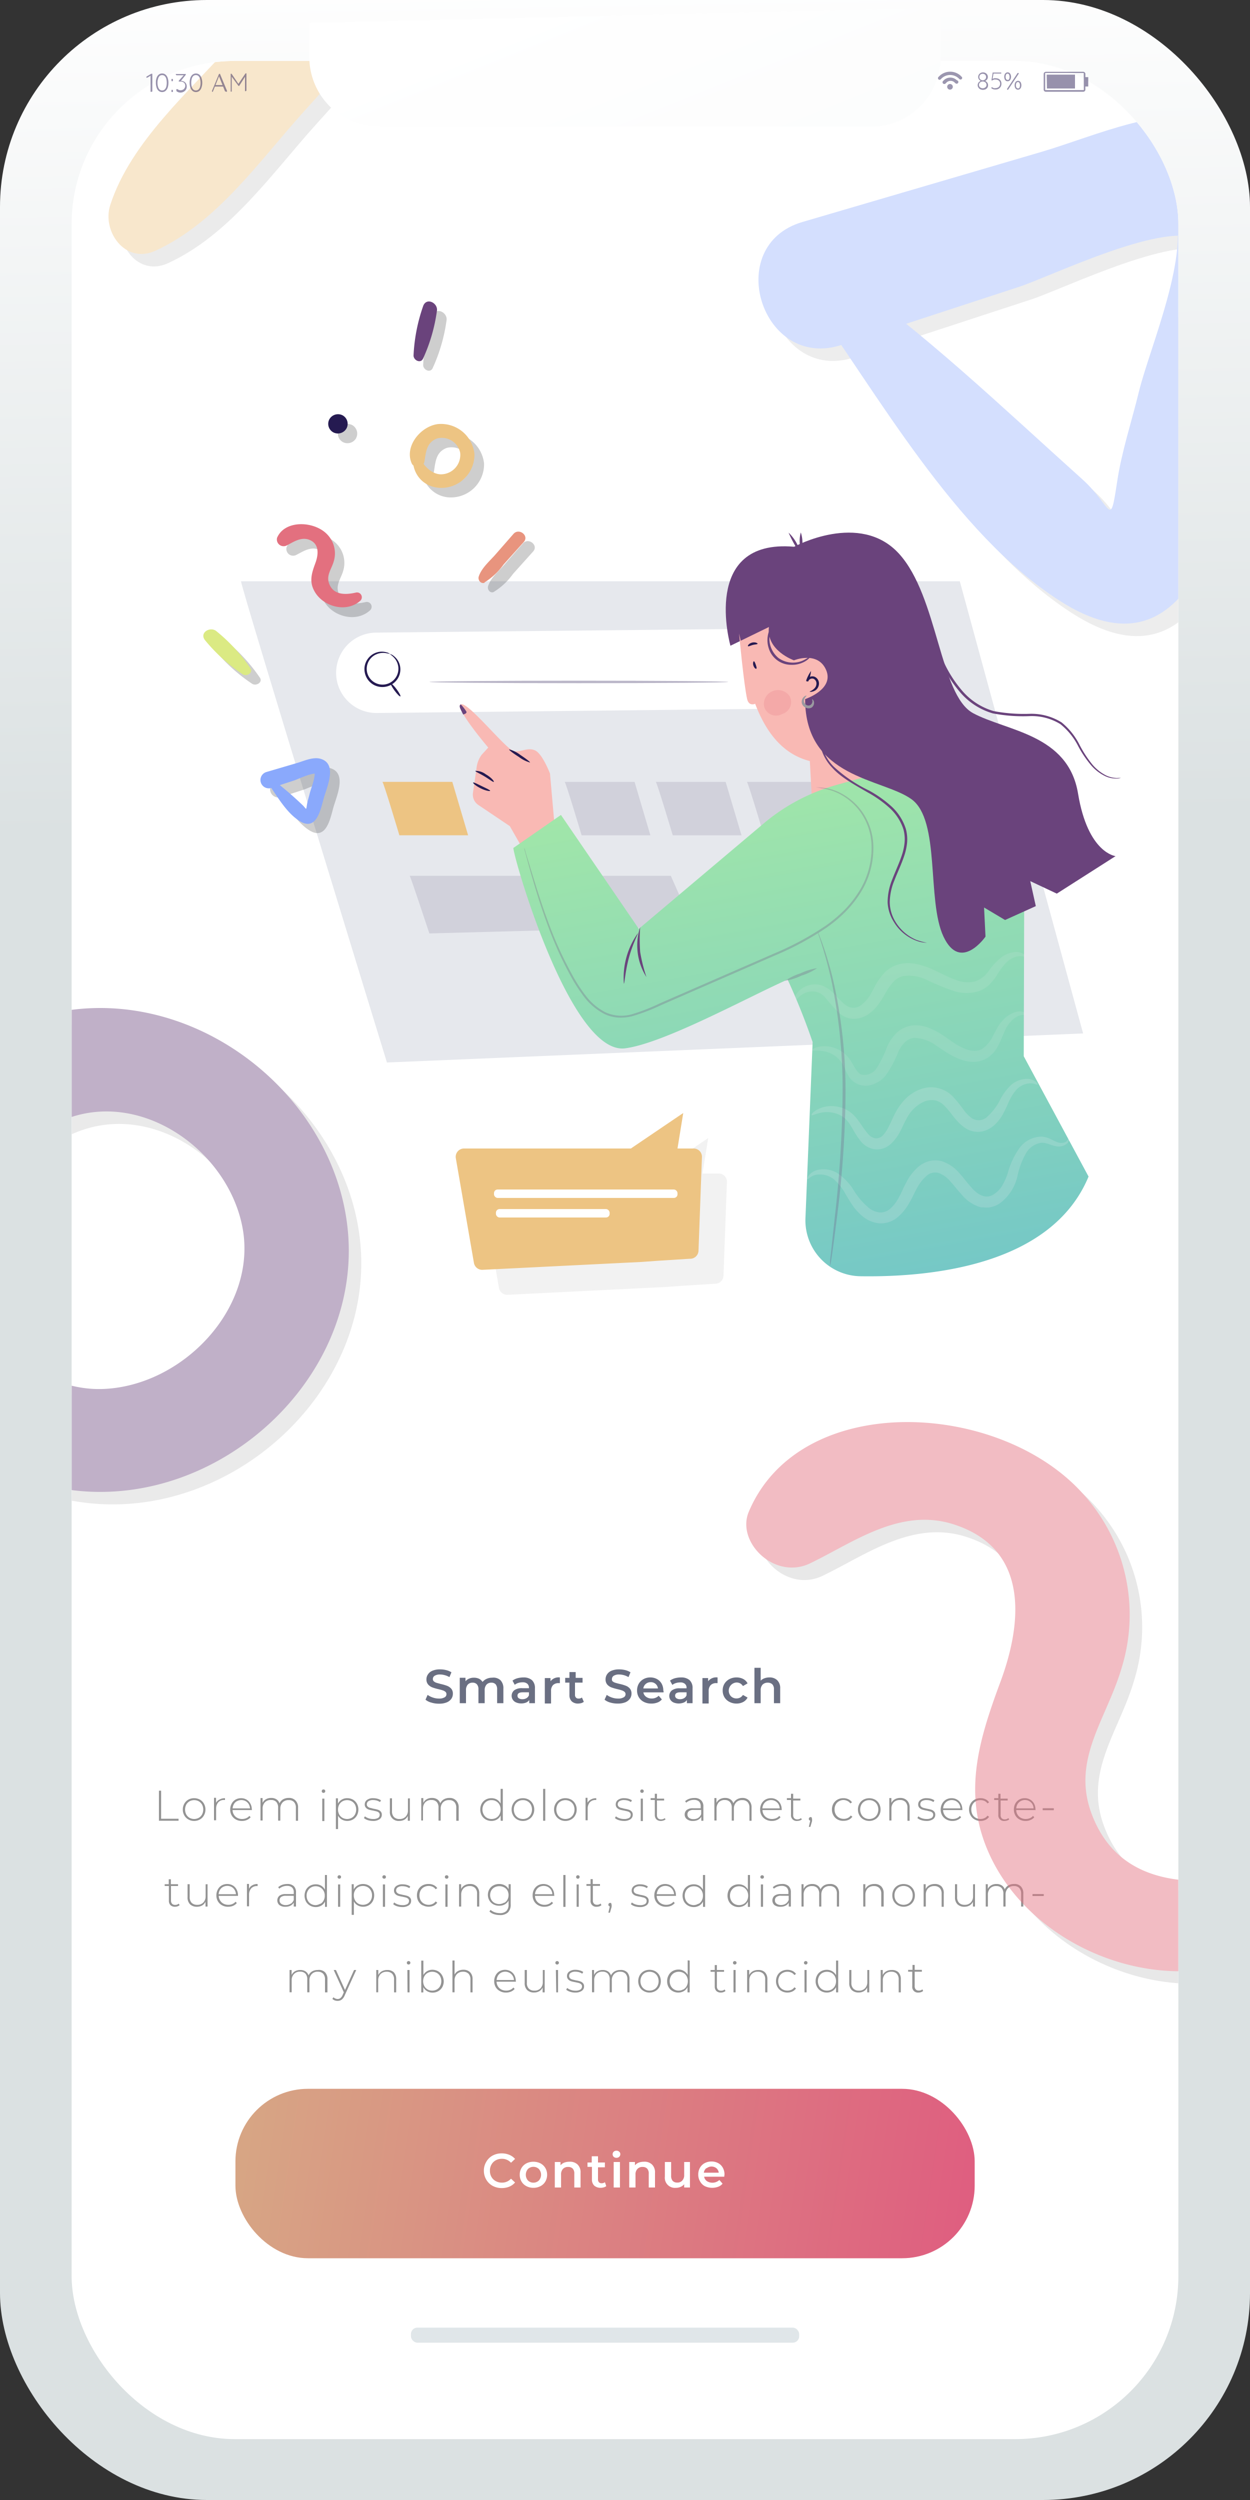 <svg xmlns="http://www.w3.org/2000/svg" xmlns:xlink="http://www.w3.org/1999/xlink" viewBox="0 0 200 400"><rect x="0" y="0" width="200" height="400" fill="#333333" stroke="none"/><defs><linearGradient id="a" x1="96.04" y1="-17.94" x2="98.76" y2="131.88" gradientUnits="userSpaceOnUse"><stop offset="0.08" stop-color="#fff"/><stop offset="1" stop-color="#dbe1e2"/></linearGradient><linearGradient id="b" x1="39.77" y1="339.27" x2="169.81" y2="358.64" gradientUnits="userSpaceOnUse"><stop offset="0" stop-color="#d7a584"/><stop offset="1" stop-color="#e0557f"/></linearGradient><linearGradient id="c" x1="140.75" y1="231.25" x2="118.91" y2="110.95" gradientUnits="userSpaceOnUse"><stop offset="0.05" stop-color="#6bc1cd"/><stop offset="1" stop-color="#a8eba4"/></linearGradient><clipPath id="d"><rect x="11.46" y="9.75" width="177.08" height="380.51" rx="26.11" style="fill:none"/></clipPath><linearGradient id="e" x1="78.59" y1="-46.83" x2="284.99" y2="465.48" xlink:href="#a"/></defs><title>screen-2</title><g style="isolation:isolate"><rect width="200" height="400" rx="33.11" style="fill:url(#a)"/><rect x="11.46" y="9.75" width="177.08" height="380.51" rx="26.11" style="fill:#fff"/><path d="M25.43,286.51h.35V291h2.79v.32H25.43Z" style="fill:#939393"/><path d="M30.14,291.11a1.63,1.63,0,0,1-.65-.65,1.81,1.81,0,0,1-.24-.93,1.85,1.85,0,0,1,.24-.94,1.69,1.69,0,0,1,.65-.65,1.87,1.87,0,0,1,.92-.23,1.94,1.94,0,0,1,.93.23,1.67,1.67,0,0,1,.64.65,1.85,1.85,0,0,1,.24.94,1.81,1.81,0,0,1-.24.93,1.6,1.6,0,0,1-.64.65,1.84,1.84,0,0,1-.93.24A1.78,1.78,0,0,1,30.14,291.11Zm1.67-.26a1.42,1.42,0,0,0,.52-.54,1.72,1.72,0,0,0,0-1.57,1.47,1.47,0,0,0-.52-.53,1.56,1.56,0,0,0-1.49,0,1.47,1.47,0,0,0-.52.53,1.72,1.72,0,0,0,0,1.57,1.42,1.42,0,0,0,.52.54,1.56,1.56,0,0,0,1.49,0Z" style="fill:#939393"/><path d="M35.14,287.92a1.66,1.66,0,0,1,.86-.21V288h-.08a1.21,1.21,0,0,0-1,.37,1.53,1.53,0,0,0-.34,1v1.87h-.34v-3.59h.33v.79A1.22,1.22,0,0,1,35.14,287.92Z" style="fill:#939393"/><path d="M40.32,289.61H37.21a1.4,1.4,0,0,0,.22.74,1.33,1.33,0,0,0,.54.51,1.65,1.65,0,0,0,.77.18,1.76,1.76,0,0,0,.66-.13,1.31,1.31,0,0,0,.5-.37l.2.22a1.58,1.58,0,0,1-.59.43,1.85,1.85,0,0,1-.78.16,1.9,1.9,0,0,1-1-.24,1.69,1.69,0,0,1-.66-.64,1.85,1.85,0,0,1-.24-.94,2,2,0,0,1,.23-.94,1.62,1.62,0,0,1,.62-.65,1.75,1.75,0,0,1,.88-.23,1.67,1.67,0,0,1,.89.23,1.63,1.63,0,0,1,.61.64,1.91,1.91,0,0,1,.23.93Zm-2.4-1.43a1.23,1.23,0,0,0-.49.47,1.59,1.59,0,0,0-.21.69H40a1.64,1.64,0,0,0-.21-.69,1.38,1.38,0,0,0-.49-.47,1.47,1.47,0,0,0-1.37,0Z" style="fill:#939393"/><path d="M47.3,288.1a1.52,1.52,0,0,1,.39,1.13v2.09h-.35v-2.07a1.29,1.29,0,0,0-.3-.92,1.06,1.06,0,0,0-.83-.31,1.25,1.25,0,0,0-1,.37,1.43,1.43,0,0,0-.36,1v1.91h-.35v-2.07a1.33,1.33,0,0,0-.29-.92,1.09,1.09,0,0,0-.83-.31,1.27,1.27,0,0,0-1,.37,1.43,1.43,0,0,0-.36,1v1.91h-.34v-3.59h.33v.77a1.32,1.32,0,0,1,.54-.58,1.61,1.61,0,0,1,.84-.21,1.5,1.5,0,0,1,.84.22,1.18,1.18,0,0,1,.49.64,1.42,1.42,0,0,1,.56-.63,1.77,1.77,0,0,1,.9-.23A1.4,1.4,0,0,1,47.3,288.1Z" style="fill:#939393"/><path d="M51.56,286.78a.22.22,0,0,1-.08-.19.27.27,0,0,1,.28-.28.26.26,0,0,1,.2.08.22.22,0,0,1,.08.19.24.24,0,0,1-.08.2.26.26,0,0,1-.2.08A.24.24,0,0,1,51.56,286.78Zm0,1h.34v3.59h-.34Z" style="fill:#939393"/><path d="M56.47,287.94a1.74,1.74,0,0,1,.64.65,1.9,1.9,0,0,1,.23.94,2,2,0,0,1-.23.94,1.74,1.74,0,0,1-.64.65,1.86,1.86,0,0,1-.91.23,1.71,1.71,0,0,1-.87-.23,1.49,1.49,0,0,1-.6-.62v2.15h-.35v-4.92h.33v.85a1.64,1.64,0,0,1,1.49-.87A1.86,1.86,0,0,1,56.47,287.94Zm-.19,2.91a1.35,1.35,0,0,0,.52-.54,1.72,1.72,0,0,0,0-1.57,1.39,1.39,0,0,0-.52-.53,1.56,1.56,0,0,0-1.49,0,1.47,1.47,0,0,0-.52.53,1.72,1.72,0,0,0,0,1.57,1.42,1.42,0,0,0,.52.54,1.56,1.56,0,0,0,1.49,0Z" style="fill:#939393"/><path d="M58.84,291.22a1.74,1.74,0,0,1-.61-.33l.16-.28a1.7,1.7,0,0,0,.57.31,2.19,2.19,0,0,0,.73.12,1.51,1.51,0,0,0,.8-.17.56.56,0,0,0,.26-.5.45.45,0,0,0-.14-.36.91.91,0,0,0-.35-.19l-.57-.13a4.48,4.48,0,0,1-.69-.16,1.06,1.06,0,0,1-.45-.29.75.75,0,0,1-.19-.55.85.85,0,0,1,.36-.7,1.56,1.56,0,0,1,1-.28,2.59,2.59,0,0,1,.68.09,1.72,1.72,0,0,1,.56.26l-.16.27a2,2,0,0,0-.51-.24,2.25,2.25,0,0,0-.58-.08,1.33,1.33,0,0,0-.76.18.59.59,0,0,0-.26.49.49.49,0,0,0,.15.38,1,1,0,0,0,.36.2c.14,0,.33.09.59.14a4.6,4.6,0,0,1,.68.16,1,1,0,0,1,.44.28.71.71,0,0,1,.18.52.84.84,0,0,1-.37.72,1.79,1.79,0,0,1-1.06.27A2.88,2.88,0,0,1,58.84,291.22Z" style="fill:#939393"/><path d="M65.58,287.73v3.59h-.33v-.77a1.38,1.38,0,0,1-.53.59,1.63,1.63,0,0,1-.83.21,1.39,1.39,0,0,1-1.51-1.52v-2.1h.34v2.07a1.29,1.29,0,0,0,.31.92,1.19,1.19,0,0,0,.88.32,1.28,1.28,0,0,0,1-.38,1.41,1.41,0,0,0,.36-1v-1.91Z" style="fill:#939393"/><path d="M73,288.1a1.52,1.52,0,0,1,.39,1.13v2.09H73v-2.07a1.29,1.29,0,0,0-.3-.92,1.06,1.06,0,0,0-.83-.31,1.27,1.27,0,0,0-1,.37,1.43,1.43,0,0,0-.36,1v1.91h-.35v-2.07a1.29,1.29,0,0,0-.29-.92,1.09,1.09,0,0,0-.83-.31,1.27,1.27,0,0,0-1,.37,1.43,1.43,0,0,0-.36,1v1.91H67.4v-3.59h.33v.77a1.32,1.32,0,0,1,.54-.58,1.61,1.61,0,0,1,.84-.21,1.5,1.5,0,0,1,.84.22,1.18,1.18,0,0,1,.49.64,1.42,1.42,0,0,1,.56-.63,1.77,1.77,0,0,1,.9-.23A1.39,1.39,0,0,1,73,288.1Z" style="fill:#939393"/><path d="M80.45,286.22v5.1h-.34v-.85a1.51,1.51,0,0,1-.6.65,1.72,1.72,0,0,1-.88.23,1.8,1.8,0,0,1-.92-.24,1.71,1.71,0,0,1-.64-.64,2.06,2.06,0,0,1,0-1.89,1.71,1.71,0,0,1,.64-.64,1.8,1.8,0,0,1,.92-.23,1.71,1.71,0,0,1,.87.22,1.68,1.68,0,0,1,.6.64v-2.35Zm-1.06,4.63a1.35,1.35,0,0,0,.52-.54,1.72,1.72,0,0,0,0-1.57,1.39,1.39,0,0,0-.52-.53,1.41,1.41,0,0,0-.74-.19,1.37,1.37,0,0,0-1.26.72,1.64,1.64,0,0,0,0,1.57,1.4,1.4,0,0,0,.51.54,1.55,1.55,0,0,0,.75.19A1.51,1.51,0,0,0,79.39,290.85Z" style="fill:#939393"/><path d="M82.74,291.11a1.6,1.6,0,0,1-.64-.65,1.81,1.81,0,0,1-.24-.93,1.85,1.85,0,0,1,.24-.94,1.67,1.67,0,0,1,.64-.65,1.94,1.94,0,0,1,.93-.23,1.87,1.87,0,0,1,.92.23,1.69,1.69,0,0,1,.65.65,1.85,1.85,0,0,1,.24.94,1.81,1.81,0,0,1-.24.93,1.63,1.63,0,0,1-.65.65,1.78,1.78,0,0,1-.92.24A1.84,1.84,0,0,1,82.74,291.11Zm1.67-.26a1.35,1.35,0,0,0,.52-.54,1.72,1.72,0,0,0,0-1.57,1.39,1.39,0,0,0-.52-.53,1.41,1.41,0,0,0-.74-.19,1.44,1.44,0,0,0-.75.19,1.47,1.47,0,0,0-.52.53,1.72,1.72,0,0,0,0,1.57,1.42,1.42,0,0,0,.52.54,1.55,1.55,0,0,0,.75.19A1.51,1.51,0,0,0,84.41,290.85Z" style="fill:#939393"/><path d="M86.9,286.22h.34v5.1H86.9Z" style="fill:#939393"/><path d="M89.54,291.11a1.63,1.63,0,0,1-.65-.65,1.81,1.81,0,0,1-.24-.93,1.85,1.85,0,0,1,.24-.94,1.69,1.69,0,0,1,.65-.65,1.87,1.87,0,0,1,.92-.23,1.94,1.94,0,0,1,.93.23,1.67,1.67,0,0,1,.64.65,1.85,1.85,0,0,1,.24.94,1.81,1.81,0,0,1-.24.93,1.6,1.6,0,0,1-.64.65,1.84,1.84,0,0,1-.93.24A1.78,1.78,0,0,1,89.54,291.11Zm1.67-.26a1.42,1.42,0,0,0,.52-.54,1.72,1.72,0,0,0,0-1.57,1.47,1.47,0,0,0-.52-.53,1.56,1.56,0,0,0-1.49,0,1.39,1.39,0,0,0-.52.53,1.72,1.72,0,0,0,0,1.57,1.35,1.35,0,0,0,.52.54,1.56,1.56,0,0,0,1.49,0Z" style="fill:#939393"/><path d="M94.54,287.92a1.66,1.66,0,0,1,.86-.21V288h-.08a1.21,1.21,0,0,0-.95.37,1.53,1.53,0,0,0-.34,1v1.87h-.34v-3.59H94v.79A1.27,1.27,0,0,1,94.54,287.92Z" style="fill:#939393"/><path d="M99,291.22a1.74,1.74,0,0,1-.61-.33l.16-.28a1.7,1.7,0,0,0,.57.31,2.19,2.19,0,0,0,.73.12,1.51,1.51,0,0,0,.8-.17.56.56,0,0,0,.26-.5.45.45,0,0,0-.14-.36.91.91,0,0,0-.35-.19l-.57-.13a5,5,0,0,1-.7-.16,1.2,1.2,0,0,1-.45-.29.79.79,0,0,1-.18-.55.86.86,0,0,1,.35-.7,1.61,1.61,0,0,1,1-.28,2.59,2.59,0,0,1,.68.09,1.82,1.82,0,0,1,.56.26l-.16.27a2,2,0,0,0-.51-.24,2.25,2.25,0,0,0-.58-.08,1.31,1.31,0,0,0-.76.18.59.59,0,0,0-.26.49.49.49,0,0,0,.15.38,1,1,0,0,0,.36.2c.14,0,.33.09.59.14a4.6,4.6,0,0,1,.68.16,1,1,0,0,1,.44.28.71.71,0,0,1,.18.52.86.86,0,0,1-.37.72,1.79,1.79,0,0,1-1.06.27A2.83,2.83,0,0,1,99,291.22Z" style="fill:#939393"/><path d="M102.52,286.78a.22.22,0,0,1-.08-.19.27.27,0,0,1,.28-.28.26.26,0,0,1,.2.08.22.22,0,0,1,.08.19.24.24,0,0,1-.08.2.26.26,0,0,1-.2.08A.24.24,0,0,1,102.52,286.78Zm0,1h.34v3.59h-.34Z" style="fill:#939393"/><path d="M106.49,291.09a.82.82,0,0,1-.33.19,1.41,1.41,0,0,1-.41.07,1,1,0,0,1-.73-.26,1,1,0,0,1-.25-.72V288h-.67v-.3h.67V287h.34v.78h1.15v.3h-1.15v2.31a.77.77,0,0,0,.17.53.67.67,0,0,0,.51.18.83.83,0,0,0,.56-.2Z" style="fill:#939393"/><path d="M112.18,288.05a1.3,1.3,0,0,1,.36,1v2.27h-.33v-.64a1.27,1.27,0,0,1-.51.49,1.66,1.66,0,0,1-.8.18,1.46,1.46,0,0,1-1-.29.9.9,0,0,1-.35-.74.92.92,0,0,1,.32-.72,1.55,1.55,0,0,1,1-.28h1.24V289a1,1,0,0,0-.27-.76,1.13,1.13,0,0,0-.8-.26,1.88,1.88,0,0,0-1.25.45l-.17-.24a2,2,0,0,1,.65-.38,2.36,2.36,0,0,1,.8-.13A1.44,1.44,0,0,1,112.18,288.05Zm-.46,2.81a1.24,1.24,0,0,0,.47-.6v-.67H111a1.21,1.21,0,0,0-.77.19.65.65,0,0,0-.24.53.66.66,0,0,0,.26.55,1.16,1.16,0,0,0,.74.2A1.36,1.36,0,0,0,111.72,290.86Z" style="fill:#939393"/><path d="M119.87,288.1a1.56,1.56,0,0,1,.38,1.13v2.09h-.34v-2.07a1.29,1.29,0,0,0-.3-.92,1.09,1.09,0,0,0-.83-.31,1.27,1.27,0,0,0-1,.37,1.43,1.43,0,0,0-.36,1v1.91h-.34v-2.07a1.29,1.29,0,0,0-.3-.92A1.08,1.08,0,0,0,116,288a1.27,1.27,0,0,0-1,.37,1.47,1.47,0,0,0-.35,1v1.91h-.35v-3.59h.33v.77a1.32,1.32,0,0,1,.54-.58,1.65,1.65,0,0,1,.85-.21,1.47,1.47,0,0,1,.83.22,1.18,1.18,0,0,1,.49.64,1.44,1.44,0,0,1,.57-.63,1.71,1.71,0,0,1,.89-.23A1.43,1.43,0,0,1,119.87,288.1Z" style="fill:#939393"/><path d="M125.09,289.61H122a1.42,1.42,0,0,0,.75,1.25,1.66,1.66,0,0,0,.78.18,1.75,1.75,0,0,0,.65-.13,1.24,1.24,0,0,0,.5-.37l.2.22a1.44,1.44,0,0,1-.59.43,1.8,1.8,0,0,1-.77.16,1.9,1.9,0,0,1-1-.24,1.63,1.63,0,0,1-.66-.64,1.85,1.85,0,0,1-.24-.94,2,2,0,0,1,.22-.94,1.69,1.69,0,0,1,.62-.65,1.76,1.76,0,0,1,.89-.23,1.63,1.63,0,0,1,.88.23,1.66,1.66,0,0,1,.62.64,1.91,1.91,0,0,1,.22.93Zm-2.41-1.43a1.38,1.38,0,0,0-.49.47,1.59,1.59,0,0,0-.21.69h2.77a1.49,1.49,0,0,0-.2-.69,1.38,1.38,0,0,0-1.18-.64A1.44,1.44,0,0,0,122.68,288.18Z" style="fill:#939393"/><path d="M128.31,291.09a.89.89,0,0,1-.33.19,1.42,1.42,0,0,1-.42.07.9.9,0,0,1-1-1V288h-.66v-.3h.66V287h.35v.78h1.15v.3h-1.15v2.31a.72.72,0,0,0,.17.53.65.65,0,0,0,.5.18.82.82,0,0,0,.56-.2Z" style="fill:#939393"/><path d="M129.85,290.85a.3.3,0,0,1,.08.2.34.34,0,0,1,0,.14,1.49,1.49,0,0,1,0,.18l-.27.93h-.25l.23-1a.32.32,0,0,1-.17-.1.26.26,0,0,1-.06-.18.28.28,0,0,1,.08-.2.29.29,0,0,1,.42,0Z" style="fill:#939393"/><path d="M134,291.11a1.63,1.63,0,0,1-.65-.65,1.81,1.81,0,0,1-.24-.93,1.86,1.86,0,0,1,.24-.95,1.67,1.67,0,0,1,.65-.64,1.85,1.85,0,0,1,.94-.23,1.77,1.77,0,0,1,.8.17,1.44,1.44,0,0,1,.58.49l-.26.18a1.23,1.23,0,0,0-.48-.4A1.5,1.5,0,0,0,135,288a1.44,1.44,0,0,0-.75.19,1.29,1.29,0,0,0-.53.53,1.57,1.57,0,0,0-.19.79,1.59,1.59,0,0,0,.19.79,1.35,1.35,0,0,0,.53.53,1.55,1.55,0,0,0,.75.19,1.5,1.5,0,0,0,.64-.14,1.23,1.23,0,0,0,.48-.4l.26.19a1.53,1.53,0,0,1-.58.49,1.91,1.91,0,0,1-.8.17A1.85,1.85,0,0,1,134,291.11Z" style="fill:#939393"/><path d="M138.16,291.11a1.57,1.57,0,0,1-.65-.65,1.81,1.81,0,0,1-.24-.93,1.85,1.85,0,0,1,.24-.94,1.63,1.63,0,0,1,.65-.65,2,2,0,0,1,1.84,0,1.69,1.69,0,0,1,.65.65,1.85,1.85,0,0,1,.24.94,1.81,1.81,0,0,1-.24.93,1.63,1.63,0,0,1-.65.65,1.88,1.88,0,0,1-1.84,0Zm1.66-.26a1.35,1.35,0,0,0,.52-.54,1.72,1.72,0,0,0,0-1.57,1.39,1.39,0,0,0-.52-.53,1.41,1.41,0,0,0-.74-.19,1.4,1.4,0,0,0-1.26.72,1.72,1.72,0,0,0,0,1.57,1.35,1.35,0,0,0,.52.54,1.48,1.48,0,0,0,.74.19A1.51,1.51,0,0,0,139.82,290.85Z" style="fill:#939393"/><path d="M145.15,288.1a1.52,1.52,0,0,1,.39,1.13v2.09h-.35v-2.07a1.29,1.29,0,0,0-.3-.92A1.17,1.17,0,0,0,144,288a1.34,1.34,0,0,0-1,.37,1.39,1.39,0,0,0-.37,1v1.91h-.34v-3.59h.33v.78a1.33,1.33,0,0,1,.56-.59,1.72,1.72,0,0,1,.87-.21A1.49,1.49,0,0,1,145.15,288.1Z" style="fill:#939393"/><path d="M147.4,291.22a1.8,1.8,0,0,1-.62-.33l.16-.28a1.92,1.92,0,0,0,.57.31,2.24,2.24,0,0,0,.73.12,1.58,1.58,0,0,0,.81-.17.59.59,0,0,0,.26-.5.49.49,0,0,0-.14-.36,1,1,0,0,0-.36-.19c-.13,0-.33-.08-.57-.13a4.48,4.48,0,0,1-.69-.16,1.06,1.06,0,0,1-.45-.29.75.75,0,0,1-.19-.55.85.85,0,0,1,.36-.7,1.58,1.58,0,0,1,1-.28,2.72,2.72,0,0,1,.69.09,1.76,1.76,0,0,1,.55.26l-.16.27a1.93,1.93,0,0,0-.5-.24,2.33,2.33,0,0,0-.59-.08,1.33,1.33,0,0,0-.76.18.58.58,0,0,0-.25.49.52.52,0,0,0,.14.38,1,1,0,0,0,.36.2l.59.14a4.6,4.6,0,0,1,.68.16.93.93,0,0,1,.44.28.71.71,0,0,1,.18.52.84.84,0,0,1-.37.72,1.77,1.77,0,0,1-1.05.27A2.83,2.83,0,0,1,147.4,291.22Z" style="fill:#939393"/><path d="M154,289.61h-3.11a1.5,1.5,0,0,0,.22.74,1.33,1.33,0,0,0,.54.51,1.65,1.65,0,0,0,.77.18,1.76,1.76,0,0,0,.66-.13,1.24,1.24,0,0,0,.5-.37l.2.22a1.5,1.5,0,0,1-.59.43,1.8,1.8,0,0,1-.77.16,1.9,1.9,0,0,1-1-.24,1.65,1.65,0,0,1-.67-.64,1.85,1.85,0,0,1-.24-.94,2,2,0,0,1,.23-.94,1.69,1.69,0,0,1,.62-.65,1.76,1.76,0,0,1,.89-.23,1.67,1.67,0,0,1,1.5.87,1.91,1.91,0,0,1,.22.93Zm-2.4-1.43a1.38,1.38,0,0,0-.49.47,1.59,1.59,0,0,0-.21.69h2.77a1.4,1.4,0,0,0-.21-.69,1.38,1.38,0,0,0-.49-.47,1.47,1.47,0,0,0-1.37,0Z" style="fill:#939393"/><path d="M155.94,291.11a1.63,1.63,0,0,1-.65-.65,1.81,1.81,0,0,1-.24-.93,1.86,1.86,0,0,1,.24-.95,1.67,1.67,0,0,1,.65-.64,1.85,1.85,0,0,1,.94-.23,1.77,1.77,0,0,1,.8.17,1.35,1.35,0,0,1,.57.49l-.25.18a1.23,1.23,0,0,0-.48-.4,1.53,1.53,0,0,0-.64-.13,1.51,1.51,0,0,0-.76.19,1.33,1.33,0,0,0-.52.53,1.57,1.57,0,0,0-.19.79,1.59,1.59,0,0,0,.19.79,1.39,1.39,0,0,0,.52.53,1.61,1.61,0,0,0,.76.19,1.53,1.53,0,0,0,.64-.14,1.23,1.23,0,0,0,.48-.4l.25.19a1.43,1.43,0,0,1-.57.49,1.91,1.91,0,0,1-.8.17A1.85,1.85,0,0,1,155.94,291.11Z" style="fill:#939393"/><path d="M161.48,291.09a.89.89,0,0,1-.33.19,1.42,1.42,0,0,1-.42.07.9.9,0,0,1-1-1V288h-.66v-.3h.66V287h.35v.78h1.15v.3H160.1v2.31a.72.72,0,0,0,.17.53.65.65,0,0,0,.5.18.82.82,0,0,0,.56-.2Z" style="fill:#939393"/><path d="M165.71,289.61H162.6a1.42,1.42,0,0,0,.75,1.25,1.66,1.66,0,0,0,.78.18,1.75,1.75,0,0,0,.65-.13,1.24,1.24,0,0,0,.5-.37l.2.22a1.44,1.44,0,0,1-.59.43,1.8,1.8,0,0,1-.77.16,1.9,1.9,0,0,1-1-.24,1.63,1.63,0,0,1-.66-.64,1.85,1.85,0,0,1-.24-.94,2,2,0,0,1,.22-.94,1.69,1.69,0,0,1,.62-.65,1.76,1.76,0,0,1,.89-.23,1.63,1.63,0,0,1,.88.23,1.66,1.66,0,0,1,.62.64,1.91,1.91,0,0,1,.22.93Zm-2.41-1.43a1.38,1.38,0,0,0-.49.47,1.59,1.59,0,0,0-.21.69h2.77a1.49,1.49,0,0,0-.2-.69A1.38,1.38,0,0,0,164,288,1.44,1.44,0,0,0,163.3,288.18Z" style="fill:#939393"/><path d="M166.83,289.32h1.78v.31h-1.78Z" style="fill:#939393"/><path d="M28.74,304.82a.89.89,0,0,1-.33.19,1.14,1.14,0,0,1-.41.07,1,1,0,0,1-.73-.26,1,1,0,0,1-.25-.72v-2.34h-.67v-.29H27v-.79h.34v.79h1.15v.29H27.36v2.31a.77.77,0,0,0,.17.53.65.65,0,0,0,.5.18.76.76,0,0,0,.56-.2Z" style="fill:#939393"/><path d="M33.21,301.47v3.58h-.33v-.77a1.38,1.38,0,0,1-.53.59,1.63,1.63,0,0,1-.83.21,1.53,1.53,0,0,1-1.11-.39,1.51,1.51,0,0,1-.4-1.13v-2.09h.34v2.06a1.28,1.28,0,0,0,.31.92,1.2,1.2,0,0,0,.88.32,1.28,1.28,0,0,0,1-.38,1.41,1.41,0,0,0,.36-1v-1.9Z" style="fill:#939393"/><path d="M38.08,303.34H35a1.4,1.4,0,0,0,.22.74,1.33,1.33,0,0,0,.54.51,1.65,1.65,0,0,0,.77.18,1.59,1.59,0,0,0,.66-.13,1.31,1.31,0,0,0,.5-.37l.2.22a1.72,1.72,0,0,1-.59.44,2,2,0,0,1-.78.15,1.9,1.9,0,0,1-1-.24,1.69,1.69,0,0,1-.66-.64,1.85,1.85,0,0,1-.24-.94,2,2,0,0,1,.23-.94,1.62,1.62,0,0,1,.62-.65,1.75,1.75,0,0,1,.88-.23,1.79,1.79,0,0,1,.89.23,1.63,1.63,0,0,1,.61.64,1.91,1.91,0,0,1,.23.93Zm-2.4-1.43a1.23,1.23,0,0,0-.49.47,1.64,1.64,0,0,0-.21.69h2.77a1.55,1.55,0,0,0-.21-.68,1.33,1.33,0,0,0-.49-.48,1.47,1.47,0,0,0-1.37,0Z" style="fill:#939393"/><path d="M40.36,301.65a1.64,1.64,0,0,1,.86-.21v.33h-.09a1.21,1.21,0,0,0-.94.37,1.53,1.53,0,0,0-.34,1v1.87h-.34v-3.58h.33v.78A1.22,1.22,0,0,1,40.36,301.65Z" style="fill:#939393"/><path d="M47,301.78a1.3,1.3,0,0,1,.36,1v2.27H47v-.64a1.27,1.27,0,0,1-.51.49,1.66,1.66,0,0,1-.8.18,1.51,1.51,0,0,1-1-.28,1,1,0,0,1,0-1.47,1.55,1.55,0,0,1,1-.28H47v-.29a1,1,0,0,0-.27-.76,1.13,1.13,0,0,0-.8-.26,1.88,1.88,0,0,0-1.25.45l-.17-.24a2,2,0,0,1,.65-.38,2.36,2.36,0,0,1,.8-.13A1.44,1.44,0,0,1,47,301.78Zm-.46,2.81A1.24,1.24,0,0,0,47,304v-.67H45.74a1.21,1.21,0,0,0-.77.19.65.65,0,0,0-.24.53.66.66,0,0,0,.26.55,1.16,1.16,0,0,0,.74.21A1.36,1.36,0,0,0,46.5,304.59Z" style="fill:#939393"/><path d="M52.31,300v5.1H52v-.85a1.51,1.51,0,0,1-.6.65,1.72,1.72,0,0,1-.88.23,1.8,1.8,0,0,1-.92-.24,1.71,1.71,0,0,1-.64-.64,2.06,2.06,0,0,1,0-1.89,1.71,1.71,0,0,1,.64-.64,1.9,1.9,0,0,1,.92-.23,1.71,1.71,0,0,1,.87.22,1.68,1.68,0,0,1,.6.64V300Zm-1.06,4.63a1.35,1.35,0,0,0,.52-.54,1.55,1.55,0,0,0,.19-.78,1.5,1.5,0,0,0-.19-.78,1.35,1.35,0,0,0-.52-.54,1.41,1.41,0,0,0-.74-.19,1.38,1.38,0,0,0-.74.19,1.35,1.35,0,0,0-.52.54,1.5,1.5,0,0,0-.19.78,1.55,1.55,0,0,0,.19.78,1.35,1.35,0,0,0,.52.54,1.48,1.48,0,0,0,.74.19A1.51,1.51,0,0,0,51.25,304.58Z" style="fill:#939393"/><path d="M54.09,300.51a.22.22,0,0,1-.08-.19.28.28,0,0,1,.48-.2.22.22,0,0,1,.08.19.28.28,0,0,1-.48.2Zm0,1h.34v3.58h-.34Z" style="fill:#939393"/><path d="M59,301.67a1.74,1.74,0,0,1,.64.65,1.9,1.9,0,0,1,.23.94,2,2,0,0,1-.23.94,1.74,1.74,0,0,1-.64.65,1.86,1.86,0,0,1-.91.23,1.71,1.71,0,0,1-.87-.23,1.49,1.49,0,0,1-.6-.62v2.15h-.35v-4.91h.33v.84a1.63,1.63,0,0,1,.61-.64,1.72,1.72,0,0,1,.88-.23A1.86,1.86,0,0,1,59,301.67Zm-.19,2.91a1.35,1.35,0,0,0,.52-.54,1.55,1.55,0,0,0,.19-.78,1.5,1.5,0,0,0-.19-.78,1.35,1.35,0,0,0-.52-.54,1.56,1.56,0,0,0-1.49,0,1.42,1.42,0,0,0-.52.54,1.5,1.5,0,0,0-.19.78,1.55,1.55,0,0,0,.19.78,1.42,1.42,0,0,0,.52.54,1.56,1.56,0,0,0,1.49,0Z" style="fill:#939393"/><path d="M61.26,300.51a.26.26,0,0,1-.08-.19.28.28,0,0,1,.08-.2.27.27,0,0,1,.2-.08.28.28,0,0,1,.21.08.26.26,0,0,1,.08.19.27.27,0,0,1-.29.28A.27.27,0,0,1,61.26,300.51Zm0,1h.35v3.58h-.35Z" style="fill:#939393"/><path d="M63.53,305a1.89,1.89,0,0,1-.62-.33l.16-.28a1.72,1.72,0,0,0,.57.31,2.28,2.28,0,0,0,.73.12,1.44,1.44,0,0,0,.81-.17.59.59,0,0,0,.26-.5.49.49,0,0,0-.14-.36,1,1,0,0,0-.35-.19l-.58-.13a5.13,5.13,0,0,1-.69-.16,1.13,1.13,0,0,1-.45-.29.8.8,0,0,1-.19-.55.85.85,0,0,1,.36-.7,1.6,1.6,0,0,1,1-.28,2.67,2.67,0,0,1,.69.09,1.66,1.66,0,0,1,.55.26l-.15.27a2,2,0,0,0-.51-.24,2.25,2.25,0,0,0-.58-.08,1.23,1.23,0,0,0-.76.19.56.56,0,0,0-.26.48.49.49,0,0,0,.15.38.92.92,0,0,0,.35.2l.59.14a4.78,4.78,0,0,1,.69.16,1.07,1.07,0,0,1,.44.28.72.72,0,0,1,.18.53.84.84,0,0,1-.38.71,1.77,1.77,0,0,1-1,.27A2.83,2.83,0,0,1,63.53,305Z" style="fill:#939393"/><path d="M67.59,304.84a1.69,1.69,0,0,1-.65-.65,1.91,1.91,0,0,1-.23-.93,2,2,0,0,1,.23-.95,1.74,1.74,0,0,1,.65-.64,2,2,0,0,1,1-.23,1.73,1.73,0,0,1,.79.17,1.38,1.38,0,0,1,.58.49l-.26.18a1.23,1.23,0,0,0-.48-.4,1.6,1.6,0,0,0-1.39.06,1.29,1.29,0,0,0-.53.53,1.74,1.74,0,0,0,0,1.58,1.35,1.35,0,0,0,.53.53,1.56,1.56,0,0,0,.76.19,1.46,1.46,0,0,0,.63-.14,1.23,1.23,0,0,0,.48-.4l.26.19a1.45,1.45,0,0,1-.58.49,2,2,0,0,1-1.74-.07Z" style="fill:#939393"/><path d="M71.26,300.51a.26.26,0,0,1-.08-.19.27.27,0,0,1,.29-.28.27.27,0,0,1,.2.08.26.26,0,0,1,.08.19.28.28,0,0,1-.08.2.27.27,0,0,1-.2.08A.28.28,0,0,1,71.26,300.51Zm0,1h.35v3.58h-.35Z" style="fill:#939393"/><path d="M76.28,301.83a1.5,1.5,0,0,1,.4,1.13v2.09h-.35V303a1.25,1.25,0,0,0-.31-.92,1.13,1.13,0,0,0-.86-.31,1.33,1.33,0,0,0-1,.37,1.41,1.41,0,0,0-.37,1v1.91h-.34v-3.58h.33v.77a1.33,1.33,0,0,1,.56-.59,1.7,1.7,0,0,1,.87-.21A1.45,1.45,0,0,1,76.28,301.83Z" style="fill:#939393"/><path d="M81.71,301.47v3.19a1.76,1.76,0,0,1-.43,1.32,1.79,1.79,0,0,1-1.32.43,2.94,2.94,0,0,1-.94-.15,1.76,1.76,0,0,1-.71-.42l.18-.26a2,2,0,0,0,.65.38,2.46,2.46,0,0,0,.81.14,1.45,1.45,0,0,0,1.07-.34,1.43,1.43,0,0,0,.35-1.05v-.61a1.65,1.65,0,0,1-.62.61,1.86,1.86,0,0,1-.89.21,2,2,0,0,1-.91-.22,1.64,1.64,0,0,1-.65-.63,1.79,1.79,0,0,1,0-1.79,1.55,1.55,0,0,1,.65-.62,1.86,1.86,0,0,1,.91-.22,1.83,1.83,0,0,1,.91.22,1.46,1.46,0,0,1,.61.62v-.81Zm-1.06,3a1.24,1.24,0,0,0,.53-.51,1.56,1.56,0,0,0,0-1.49,1.28,1.28,0,0,0-.53-.5,1.58,1.58,0,0,0-.76-.18,1.61,1.61,0,0,0-.76.18,1.32,1.32,0,0,0-.52.5,1.56,1.56,0,0,0,0,1.49,1.28,1.28,0,0,0,.52.51,1.61,1.61,0,0,0,.76.18A1.58,1.58,0,0,0,80.65,304.43Z" style="fill:#939393"/><path d="M88.71,303.34H85.6a1.49,1.49,0,0,0,.21.74,1.42,1.42,0,0,0,.55.51,1.59,1.59,0,0,0,.77.18,1.57,1.57,0,0,0,.65-.13,1.24,1.24,0,0,0,.5-.37l.21.22a1.67,1.67,0,0,1-.6.44,1.92,1.92,0,0,1-.77.15,1.9,1.9,0,0,1-1-.24,1.69,1.69,0,0,1-.66-.64,1.85,1.85,0,0,1-.24-.94,2,2,0,0,1,.22-.94,1.69,1.69,0,0,1,.62-.65,1.79,1.79,0,0,1,.89-.23,1.72,1.72,0,0,1,.88.23,1.66,1.66,0,0,1,.62.64,1.91,1.91,0,0,1,.22.93Zm-2.41-1.43a1.27,1.27,0,0,0-.48.47,1.52,1.52,0,0,0-.22.69h2.77a1.42,1.42,0,0,0-.2-.68,1.41,1.41,0,0,0-.49-.48,1.49,1.49,0,0,0-1.38,0Z" style="fill:#939393"/><path d="M90.13,300h.35v5.1h-.35Z" style="fill:#939393"/><path d="M92.26,300.51a.22.22,0,0,1-.08-.19.28.28,0,0,1,.48-.2.22.22,0,0,1,.08.19.28.28,0,0,1-.48.2Zm0,1h.34v3.58h-.34Z" style="fill:#939393"/><path d="M96.23,304.82a.78.78,0,0,1-.32.19,1.2,1.2,0,0,1-.42.07.9.9,0,0,1-1-1v-2.34h-.66v-.29h.66v-.79h.35v.79H96v.29H94.86v2.31a.72.72,0,0,0,.17.53.65.65,0,0,0,.5.18.77.77,0,0,0,.56-.2Z" style="fill:#939393"/><path d="M97.78,304.58a.3.3,0,0,1,.08.2.39.39,0,0,1,0,.15c0,.05,0,.1,0,.17l-.27.93h-.25l.23-1a.32.32,0,0,1-.17-.1.26.26,0,0,1-.06-.18.28.28,0,0,1,.08-.2.29.29,0,0,1,.42,0Z" style="fill:#939393"/><path d="M101.55,305a1.74,1.74,0,0,1-.61-.33l.16-.28a1.54,1.54,0,0,0,.57.31,2.19,2.19,0,0,0,.73.12,1.42,1.42,0,0,0,.8-.17.56.56,0,0,0,.26-.5.45.45,0,0,0-.14-.36.91.91,0,0,0-.35-.19l-.57-.13a5,5,0,0,1-.7-.16,1.2,1.2,0,0,1-.45-.29.79.79,0,0,1-.18-.55.86.86,0,0,1,.35-.7,1.61,1.61,0,0,1,1-.28,2.59,2.59,0,0,1,.68.09,1.82,1.82,0,0,1,.56.26l-.16.27a2,2,0,0,0-.51-.24,2.25,2.25,0,0,0-.58-.08,1.23,1.23,0,0,0-.76.19.56.56,0,0,0-.26.48.49.49,0,0,0,.15.38,1,1,0,0,0,.36.2c.14,0,.33.09.59.14a4.6,4.6,0,0,1,.68.16,1.07,1.07,0,0,1,.44.28.72.72,0,0,1,.18.53.83.83,0,0,1-.37.71,1.79,1.79,0,0,1-1.06.27A2.83,2.83,0,0,1,101.55,305Z" style="fill:#939393"/><path d="M108.18,303.34h-3.11a1.4,1.4,0,0,0,.22.74,1.33,1.33,0,0,0,.54.51,1.62,1.62,0,0,0,.77.18,1.59,1.59,0,0,0,.66-.13,1.31,1.31,0,0,0,.5-.37l.2.22a1.72,1.72,0,0,1-.59.44,2,2,0,0,1-.78.15,1.9,1.9,0,0,1-1-.24,1.69,1.69,0,0,1-.66-.64,1.85,1.85,0,0,1-.24-.94,2,2,0,0,1,.23-.94,1.62,1.62,0,0,1,.62-.65,1.75,1.75,0,0,1,.88-.23,1.79,1.79,0,0,1,.89.23,1.63,1.63,0,0,1,.61.64,1.91,1.91,0,0,1,.23.93Zm-2.4-1.43a1.23,1.23,0,0,0-.49.47,1.64,1.64,0,0,0-.21.69h2.77a1.55,1.55,0,0,0-.21-.68,1.33,1.33,0,0,0-.49-.48,1.44,1.44,0,0,0-.69-.17A1.4,1.4,0,0,0,105.78,301.91Z" style="fill:#939393"/><path d="M112.82,300v5.1h-.34v-.85a1.51,1.51,0,0,1-.6.65,1.72,1.72,0,0,1-.88.23,1.8,1.8,0,0,1-.92-.24,1.71,1.71,0,0,1-.64-.64,2.06,2.06,0,0,1,0-1.89,1.71,1.71,0,0,1,.64-.64,1.9,1.9,0,0,1,.92-.23,1.71,1.71,0,0,1,.87.22,1.76,1.76,0,0,1,.6.64V300Zm-1.06,4.63a1.42,1.42,0,0,0,.52-.54,1.55,1.55,0,0,0,.19-.78,1.5,1.5,0,0,0-.19-.78,1.39,1.39,0,0,0-1.26-.73,1.44,1.44,0,0,0-.75.19,1.42,1.42,0,0,0-.52.54,1.61,1.61,0,0,0-.19.78,1.67,1.67,0,0,0,.19.78,1.42,1.42,0,0,0,.52.54,1.55,1.55,0,0,0,.75.19A1.51,1.51,0,0,0,111.76,304.58Z" style="fill:#939393"/><path d="M120,300v5.1h-.34v-.85a1.51,1.51,0,0,1-.6.65,1.72,1.72,0,0,1-.88.23,1.77,1.77,0,0,1-.91-.24,1.64,1.64,0,0,1-.64-.64,2.06,2.06,0,0,1,0-1.89,1.64,1.64,0,0,1,.64-.64,1.86,1.86,0,0,1,.91-.23,1.66,1.66,0,0,1,.87.22,1.7,1.7,0,0,1,.61.64V300Zm-1,4.63a1.42,1.42,0,0,0,.52-.54,1.67,1.67,0,0,0,.19-.78,1.61,1.61,0,0,0-.19-.78,1.42,1.42,0,0,0-.52-.54,1.56,1.56,0,0,0-1.49,0,1.42,1.42,0,0,0-.52.54,1.5,1.5,0,0,0-.19.78,1.55,1.55,0,0,0,.19.78,1.42,1.42,0,0,0,.52.54,1.56,1.56,0,0,0,1.49,0Z" style="fill:#939393"/><path d="M121.74,300.51a.26.26,0,0,1-.08-.19.28.28,0,0,1,.08-.2.27.27,0,0,1,.2-.08.28.28,0,0,1,.21.08.26.26,0,0,1,.08.19.27.27,0,0,1-.29.28A.27.27,0,0,1,121.74,300.51Zm0,1h.35v3.58h-.35Z" style="fill:#939393"/><path d="M126.18,301.78a1.3,1.3,0,0,1,.36,1v2.27h-.34v-.64a1.18,1.18,0,0,1-.5.49,1.66,1.66,0,0,1-.8.18,1.51,1.51,0,0,1-1-.28,1,1,0,0,1,0-1.47,1.55,1.55,0,0,1,1-.28h1.24v-.29a1,1,0,0,0-.27-.76,1.15,1.15,0,0,0-.8-.26,1.88,1.88,0,0,0-1.25.45l-.17-.24a1.89,1.89,0,0,1,.65-.38,2.34,2.34,0,0,1,.79-.13A1.45,1.45,0,0,1,126.18,301.78Zm-.46,2.81a1.3,1.3,0,0,0,.47-.6v-.67H125a1.21,1.21,0,0,0-.77.19.65.65,0,0,0-.24.53.64.64,0,0,0,.26.55,1.16,1.16,0,0,0,.74.21A1.36,1.36,0,0,0,125.72,304.59Z" style="fill:#939393"/><path d="M133.87,301.83a1.57,1.57,0,0,1,.38,1.13v2.09h-.35V303a1.29,1.29,0,0,0-.29-.92,1.1,1.1,0,0,0-.84-.31,1.27,1.27,0,0,0-1,.37,1.44,1.44,0,0,0-.36,1v1.91h-.34V303a1.29,1.29,0,0,0-.3-.92,1.09,1.09,0,0,0-.83-.31,1.27,1.27,0,0,0-1,.37,1.44,1.44,0,0,0-.36,1v1.91h-.34v-3.58h.33v.76a1.32,1.32,0,0,1,.54-.58,1.65,1.65,0,0,1,.85-.21,1.49,1.49,0,0,1,.83.22,1.18,1.18,0,0,1,.49.64,1.48,1.48,0,0,1,.56-.63,1.77,1.77,0,0,1,.9-.23A1.43,1.43,0,0,1,133.87,301.83Z" style="fill:#939393"/><path d="M141,301.83a1.54,1.54,0,0,1,.39,1.13v2.09H141V303a1.29,1.29,0,0,0-.31-.92,1.16,1.16,0,0,0-.86-.31,1.35,1.35,0,0,0-1,.37,1.45,1.45,0,0,0-.37,1v1.91h-.34v-3.58h.33v.77a1.39,1.39,0,0,1,.56-.59,1.75,1.75,0,0,1,.87-.21A1.46,1.46,0,0,1,141,301.83Z" style="fill:#939393"/><path d="M143.65,304.84a1.69,1.69,0,0,1-.65-.65,1.91,1.91,0,0,1-.23-.93,2,2,0,0,1,.23-.94,1.76,1.76,0,0,1,.65-.65,2,2,0,0,1,1.85,0,1.76,1.76,0,0,1,.65.65,2,2,0,0,1,.23.94,1.91,1.91,0,0,1-.23.93,1.69,1.69,0,0,1-.65.65,1.9,1.9,0,0,1-1.85,0Zm1.67-.26a1.42,1.42,0,0,0,.52-.54,1.55,1.55,0,0,0,.19-.78,1.5,1.5,0,0,0-.19-.78,1.42,1.42,0,0,0-.52-.54,1.56,1.56,0,0,0-1.49,0,1.42,1.42,0,0,0-.52.54,1.5,1.5,0,0,0-.19.78,1.55,1.55,0,0,0,.19.78,1.42,1.42,0,0,0,.52.54,1.56,1.56,0,0,0,1.49,0Z" style="fill:#939393"/><path d="M150.64,301.83A1.54,1.54,0,0,1,151,303v2.09h-.34V303a1.25,1.25,0,0,0-.31-.92,1.13,1.13,0,0,0-.86-.31,1.35,1.35,0,0,0-1,.37,1.44,1.44,0,0,0-.36,1v1.91h-.35v-3.58h.33v.77a1.39,1.39,0,0,1,.56-.59,1.76,1.76,0,0,1,.88-.21A1.45,1.45,0,0,1,150.64,301.83Z" style="fill:#939393"/><path d="M156,301.47v3.58h-.33v-.77a1.38,1.38,0,0,1-.53.59,1.63,1.63,0,0,1-.83.21,1.53,1.53,0,0,1-1.11-.39,1.51,1.51,0,0,1-.4-1.13v-2.09h.34v2.06a1.28,1.28,0,0,0,.31.92,1.2,1.2,0,0,0,.88.32,1.28,1.28,0,0,0,1-.38,1.41,1.41,0,0,0,.36-1v-1.9Z" style="fill:#939393"/><path d="M163.34,301.83a1.54,1.54,0,0,1,.39,1.13v2.09h-.35V303a1.29,1.29,0,0,0-.3-.92,1.06,1.06,0,0,0-.83-.31,1.25,1.25,0,0,0-1,.37,1.44,1.44,0,0,0-.36,1v1.91h-.35V303a1.33,1.33,0,0,0-.29-.92,1.09,1.09,0,0,0-.83-.31,1.27,1.27,0,0,0-1,.37,1.44,1.44,0,0,0-.36,1v1.91h-.34v-3.58h.33v.76a1.32,1.32,0,0,1,.54-.58,1.61,1.61,0,0,1,.84-.21,1.5,1.5,0,0,1,.84.22,1.18,1.18,0,0,1,.49.64,1.42,1.42,0,0,1,.56-.63,1.77,1.77,0,0,1,.9-.23A1.4,1.4,0,0,1,163.34,301.83Z" style="fill:#939393"/><path d="M165.2,303.05H167v.31H165.2Z" style="fill:#939393"/><path d="M52,315.56a1.54,1.54,0,0,1,.39,1.13v2.09H52v-2.07a1.29,1.29,0,0,0-.3-.92,1.08,1.08,0,0,0-.83-.31,1.21,1.21,0,0,0-1,.38,1.4,1.4,0,0,0-.36,1v1.91h-.35v-2.07a1.33,1.33,0,0,0-.29-.92,1.1,1.1,0,0,0-.84-.31,1.24,1.24,0,0,0-1,.38,1.4,1.4,0,0,0-.36,1v1.91h-.34V315.2h.33V316a1.32,1.32,0,0,1,.53-.59,1.65,1.65,0,0,1,.85-.21,1.5,1.5,0,0,1,.84.22,1.22,1.22,0,0,1,.49.64,1.42,1.42,0,0,1,.56-.63,1.74,1.74,0,0,1,.9-.23A1.4,1.4,0,0,1,52,315.56Z" style="fill:#939393"/><path d="M57,315.2l-1.85,4.07a1.65,1.65,0,0,1-.48.67,1.11,1.11,0,0,1-.65.2,1.45,1.45,0,0,1-.47-.08,1.08,1.08,0,0,1-.37-.24l.17-.26a1,1,0,0,0,.67.28.68.68,0,0,0,.45-.15,1.24,1.24,0,0,0,.35-.49l.19-.43-1.62-3.57h.36l1.45,3.2,1.45-3.2Z" style="fill:#939393"/><path d="M63,315.56a1.54,1.54,0,0,1,.39,1.13v2.09h-.34v-2.07a1.29,1.29,0,0,0-.31-.92,1.16,1.16,0,0,0-.86-.31,1.32,1.32,0,0,0-1,.38,1.41,1.41,0,0,0-.37,1v1.91H60.2V315.2h.33V316a1.39,1.39,0,0,1,.56-.59,1.75,1.75,0,0,1,.87-.21A1.48,1.48,0,0,1,63,315.56Z" style="fill:#939393"/><path d="M65.18,314.25a.27.27,0,0,1,0-.4.28.28,0,0,1,.2-.08.3.3,0,0,1,.2.08.27.27,0,0,1,.08.19.28.28,0,0,1-.08.2.26.26,0,0,1-.2.08A.27.27,0,0,1,65.18,314.25Zm0,.95h.35v3.58H65.2Z" style="fill:#939393"/><path d="M70.09,315.4a1.71,1.71,0,0,1,.64.64A2,2,0,0,1,71,317a2,2,0,0,1-.23.94,1.71,1.71,0,0,1-.64.64,1.8,1.8,0,0,1-.92.24,1.71,1.71,0,0,1-.87-.23,1.57,1.57,0,0,1-.61-.64v.84h-.33v-5.09h.34V316a1.65,1.65,0,0,1,.61-.62,1.67,1.67,0,0,1,.86-.22A1.9,1.9,0,0,1,70.09,315.4Zm-.19,2.91a1.35,1.35,0,0,0,.52-.54,1.7,1.7,0,0,0,0-1.56,1.35,1.35,0,0,0-.52-.54,1.56,1.56,0,0,0-1.49,0,1.42,1.42,0,0,0-.52.54,1.7,1.7,0,0,0,0,1.56,1.39,1.39,0,0,0,1.26.73A1.44,1.44,0,0,0,69.9,318.31Z" style="fill:#939393"/><path d="M75.22,315.56a1.54,1.54,0,0,1,.39,1.13v2.09h-.34v-2.07a1.29,1.29,0,0,0-.31-.92,1.16,1.16,0,0,0-.86-.31,1.32,1.32,0,0,0-1,.38,1.41,1.41,0,0,0-.37,1v1.91h-.34v-5.09h.34v2.25a1.4,1.4,0,0,1,.56-.57,1.79,1.79,0,0,1,.86-.2A1.48,1.48,0,0,1,75.22,315.56Z" style="fill:#939393"/><path d="M82.56,317.07H79.45a1.57,1.57,0,0,0,.22.75,1.37,1.37,0,0,0,.54.5,1.65,1.65,0,0,0,.77.18,1.59,1.59,0,0,0,.66-.13,1.24,1.24,0,0,0,.5-.37l.2.23a1.53,1.53,0,0,1-.59.43,2,2,0,0,1-.77.15,1.9,1.9,0,0,1-1-.24,1.65,1.65,0,0,1-.67-.64,1.85,1.85,0,0,1-.24-.94,2,2,0,0,1,.23-.94,1.69,1.69,0,0,1,.62-.65,1.82,1.82,0,0,1,1.77,0,1.66,1.66,0,0,1,.62.64,2,2,0,0,1,.22.94Zm-2.4-1.43a1.38,1.38,0,0,0-.49.47,1.64,1.64,0,0,0-.21.69h2.77a1.33,1.33,0,0,0-.21-.68,1.41,1.41,0,0,0-1.86-.48Z" style="fill:#939393"/><path d="M87.15,315.2v3.58h-.33V318a1.38,1.38,0,0,1-.53.59,1.6,1.6,0,0,1-.83.21,1.53,1.53,0,0,1-1.11-.39,1.5,1.5,0,0,1-.4-1.13V315.2h.35v2.06a1.23,1.23,0,0,0,.31.92,1.17,1.17,0,0,0,.88.32,1.27,1.27,0,0,0,1-.38,1.4,1.4,0,0,0,.36-1V315.2Z" style="fill:#939393"/><path d="M88.94,314.25a.28.28,0,0,1,.2-.48.28.28,0,0,1,.2.08.25.25,0,0,1,.09.19.25.25,0,0,1-.09.2.24.24,0,0,1-.2.08A.29.29,0,0,1,88.94,314.25Zm0,.95h.35v3.58H89Z" style="fill:#939393"/><path d="M91.21,318.68a1.8,1.8,0,0,1-.62-.33l.16-.28a1.72,1.72,0,0,0,.57.31,2,2,0,0,0,.73.13,1.43,1.43,0,0,0,.81-.18.59.59,0,0,0,.26-.5.45.45,0,0,0-.14-.35,1.1,1.1,0,0,0-.35-.2l-.58-.13a4.78,4.78,0,0,1-.69-.16,1.06,1.06,0,0,1-.45-.29.75.75,0,0,1-.19-.55.85.85,0,0,1,.36-.7,1.58,1.58,0,0,1,1-.28,2.35,2.35,0,0,1,.69.1,1.56,1.56,0,0,1,.55.25l-.16.27a1.93,1.93,0,0,0-.5-.24,2.32,2.32,0,0,0-.58-.08,1.27,1.27,0,0,0-.77.19.56.56,0,0,0-.25.48.52.52,0,0,0,.14.38,1,1,0,0,0,.36.2l.59.14a4.6,4.6,0,0,1,.68.16,1,1,0,0,1,.44.28.74.74,0,0,1,.18.53.83.83,0,0,1-.37.71,1.77,1.77,0,0,1-1,.27A2.53,2.53,0,0,1,91.21,318.68Z" style="fill:#939393"/><path d="M100.34,315.56a1.57,1.57,0,0,1,.38,1.13v2.09h-.34v-2.07a1.29,1.29,0,0,0-.3-.92,1.09,1.09,0,0,0-.83-.31,1.24,1.24,0,0,0-1,.38,1.4,1.4,0,0,0-.36,1v1.91h-.34v-2.07a1.29,1.29,0,0,0-.3-.92,1.08,1.08,0,0,0-.83-.31,1.24,1.24,0,0,0-1,.38,1.44,1.44,0,0,0-.35,1v1.91h-.35V315.2h.33V316a1.29,1.29,0,0,1,.54-.59,1.65,1.65,0,0,1,.85-.21,1.47,1.47,0,0,1,.83.22,1.22,1.22,0,0,1,.49.64,1.44,1.44,0,0,1,.57-.63,1.71,1.71,0,0,1,.89-.23A1.43,1.43,0,0,1,100.34,315.56Z" style="fill:#939393"/><path d="M103,318.57a1.67,1.67,0,0,1-.65-.64,2,2,0,0,1,0-1.88,1.69,1.69,0,0,1,.65-.65,1.87,1.87,0,0,1,.92-.23,1.91,1.91,0,0,1,.93.23,1.76,1.76,0,0,1,.65.65,2,2,0,0,1,0,1.88,1.74,1.74,0,0,1-.65.64,1.81,1.81,0,0,1-.93.24A1.78,1.78,0,0,1,103,318.57Zm1.67-.26a1.42,1.42,0,0,0,.52-.54,1.7,1.7,0,0,0,0-1.56,1.42,1.42,0,0,0-.52-.54,1.56,1.56,0,0,0-1.49,0,1.42,1.42,0,0,0-.52.54,1.7,1.7,0,0,0,0,1.56,1.39,1.39,0,0,0,1.26.73A1.44,1.44,0,0,0,104.66,318.31Z" style="fill:#939393"/><path d="M110.35,313.69v5.09H110v-.84a1.49,1.49,0,0,1-.6.64,1.72,1.72,0,0,1-.88.23,1.77,1.77,0,0,1-.91-.24,1.64,1.64,0,0,1-.64-.64,1.85,1.85,0,0,1-.23-.94A1.88,1.88,0,0,1,107,316a1.64,1.64,0,0,1,.64-.64,1.86,1.86,0,0,1,.91-.23,1.57,1.57,0,0,1,.87.23,1.61,1.61,0,0,1,.61.63v-2.34Zm-1,4.62a1.42,1.42,0,0,0,.52-.54,1.7,1.7,0,0,0,0-1.56,1.42,1.42,0,0,0-.52-.54,1.56,1.56,0,0,0-1.49,0,1.42,1.42,0,0,0-.52.54,1.7,1.7,0,0,0,0,1.56,1.39,1.39,0,0,0,1.26.73A1.44,1.44,0,0,0,109.3,318.31Z" style="fill:#939393"/><path d="M116.08,318.55a.78.78,0,0,1-.33.19,1.14,1.14,0,0,1-.41.07,1,1,0,0,1-.73-.26,1,1,0,0,1-.25-.72v-2.34h-.67v-.29h.67v-.79h.34v.79h1.15v.29H114.7v2.31a.77.77,0,0,0,.17.53.65.65,0,0,0,.5.18.76.76,0,0,0,.56-.2Z" style="fill:#939393"/><path d="M117.36,314.25a.28.28,0,0,1,.2-.48.28.28,0,0,1,.2.08.25.25,0,0,1,.09.19.25.25,0,0,1-.09.2.24.24,0,0,1-.2.08A.29.29,0,0,1,117.36,314.25Zm0,.95h.34v3.58h-.34Z" style="fill:#939393"/><path d="M122.38,315.56a1.54,1.54,0,0,1,.4,1.13v2.09h-.35v-2.07a1.25,1.25,0,0,0-.31-.92,1.13,1.13,0,0,0-.86-.31,1.28,1.28,0,0,0-1,.38,1.37,1.37,0,0,0-.37,1v1.91h-.35V315.2h.33V316a1.45,1.45,0,0,1,.56-.59,1.76,1.76,0,0,1,.88-.21A1.45,1.45,0,0,1,122.38,315.56Z" style="fill:#939393"/><path d="M125.05,318.57a1.6,1.6,0,0,1-.65-.64,1.85,1.85,0,0,1-.24-.94,1.89,1.89,0,0,1,.24-.95,1.6,1.6,0,0,1,.65-.64,1.92,1.92,0,0,1,.94-.23,1.86,1.86,0,0,1,.79.17,1.38,1.38,0,0,1,.58.49l-.26.18a1.24,1.24,0,0,0-.48-.4,1.45,1.45,0,0,0-.63-.13,1.48,1.48,0,0,0-.76.19,1.35,1.35,0,0,0-.53.53,1.74,1.74,0,0,0,0,1.58,1.35,1.35,0,0,0,.53.53,1.48,1.48,0,0,0,.76.19,1.61,1.61,0,0,0,.63-.13,1.19,1.19,0,0,0,.48-.41l.26.19a1.45,1.45,0,0,1-.58.49,1.86,1.86,0,0,1-.79.17A1.83,1.83,0,0,1,125.05,318.57Z" style="fill:#939393"/><path d="M128.72,314.25a.27.27,0,0,1,0-.4.28.28,0,0,1,.2-.08.3.3,0,0,1,.2.08.27.27,0,0,1,.08.19.28.28,0,0,1-.08.2.26.26,0,0,1-.2.08A.27.27,0,0,1,128.72,314.25Zm0,.95h.34v3.58h-.34Z" style="fill:#939393"/><path d="M134.11,313.69v5.09h-.34v-.84a1.49,1.49,0,0,1-.6.64,1.72,1.72,0,0,1-.88.23,1.74,1.74,0,0,1-.91-.24,1.58,1.58,0,0,1-.64-.64,1.85,1.85,0,0,1-.24-.94,1.89,1.89,0,0,1,.24-.95,1.58,1.58,0,0,1,.64-.64,1.84,1.84,0,0,1,.91-.23,1.66,1.66,0,0,1,1.48.86v-2.34Zm-1.05,4.62a1.42,1.42,0,0,0,.52-.54,1.7,1.7,0,0,0,0-1.56,1.42,1.42,0,0,0-.52-.54,1.56,1.56,0,0,0-1.49,0,1.42,1.42,0,0,0-.52.54,1.7,1.7,0,0,0,0,1.56,1.39,1.39,0,0,0,1.26.73A1.44,1.44,0,0,0,133.06,318.31Z" style="fill:#939393"/><path d="M139.08,315.2v3.58h-.33V318a1.38,1.38,0,0,1-.53.59,1.6,1.6,0,0,1-.83.21,1.53,1.53,0,0,1-1.11-.39,1.5,1.5,0,0,1-.4-1.13V315.2h.34v2.06a1.24,1.24,0,0,0,.32.92,1.16,1.16,0,0,0,.87.32,1.28,1.28,0,0,0,1-.38,1.4,1.4,0,0,0,.36-1V315.2Z" style="fill:#939393"/><path d="M143.74,315.56a1.54,1.54,0,0,1,.39,1.13v2.09h-.34v-2.07a1.29,1.29,0,0,0-.31-.92,1.16,1.16,0,0,0-.86-.31,1.32,1.32,0,0,0-1,.38,1.41,1.41,0,0,0-.37,1v1.91h-.34V315.2h.33V316a1.39,1.39,0,0,1,.56-.59,1.75,1.75,0,0,1,.87-.21A1.46,1.46,0,0,1,143.74,315.56Z" style="fill:#939393"/><path d="M147.7,318.55a.78.78,0,0,1-.33.19,1.14,1.14,0,0,1-.41.07.9.9,0,0,1-1-1v-2.34h-.66v-.29H146v-.79h.35v.79h1.15v.29h-1.15v2.31a.77.77,0,0,0,.17.53.65.65,0,0,0,.5.18.77.77,0,0,0,.56-.2Z" style="fill:#939393"/><rect x="37.67" y="334.21" width="118.28" height="27.11" rx="11.61" style="fill:url(#b)"/><path d="M78.79,349.72a2.65,2.65,0,0,1-1-1,2.8,2.8,0,0,1-.37-1.41,2.66,2.66,0,0,1,.38-1.41,2.56,2.56,0,0,1,1-1,3,3,0,0,1,1.48-.36,3.09,3.09,0,0,1,1.2.23,2.39,2.39,0,0,1,.93.66l-.65.61a1.89,1.89,0,0,0-1.44-.63,2,2,0,0,0-1,.24,1.69,1.69,0,0,0-.68.67,1.85,1.85,0,0,0-.25,1,1.87,1.87,0,0,0,.25,1,1.73,1.73,0,0,0,.68.66,2,2,0,0,0,1,.24,1.89,1.89,0,0,0,1.44-.63l.65.61a2.53,2.53,0,0,1-.93.67,3.18,3.18,0,0,1-1.21.22A3,3,0,0,1,78.79,349.72Z" style="fill:#fff"/><path d="M84.22,349.78a1.92,1.92,0,0,1-.78-.74,2.07,2.07,0,0,1-.28-1.08,2,2,0,0,1,1.06-1.82,2.43,2.43,0,0,1,1.12-.26,2.49,2.49,0,0,1,1.14.26,2,2,0,0,1,.78.75,2.11,2.11,0,0,1,.28,1.07,2.17,2.17,0,0,1-.28,1.08,1.92,1.92,0,0,1-.78.74,2.37,2.37,0,0,1-1.14.27A2.32,2.32,0,0,1,84.22,349.78Zm2-.9a1.38,1.38,0,0,0,0-1.84,1.27,1.27,0,0,0-1.75,0,1.41,1.41,0,0,0,0,1.84,1.27,1.27,0,0,0,1.75,0Z" style="fill:#fff"/><path d="M92.42,346.33a1.73,1.73,0,0,1,.47,1.33V350h-1v-2.21a1.14,1.14,0,0,0-.25-.81,1,1,0,0,0-.73-.27,1.1,1.1,0,0,0-.84.32,1.26,1.26,0,0,0-.3.91V350h-1v-4.08h.91v.53a1.54,1.54,0,0,1,.6-.43,2.31,2.31,0,0,1,.82-.14A1.72,1.72,0,0,1,92.42,346.33Z" style="fill:#fff"/><path d="M97,349.78a1,1,0,0,1-.41.2,1.7,1.7,0,0,1-.51.07,1.5,1.5,0,0,1-1-.35,1.32,1.32,0,0,1-.37-1v-2H94V346h.68V345h1V346h1.1v.77h-1.1v1.93a.65.65,0,0,0,.15.46.57.57,0,0,0,.42.16.85.85,0,0,0,.54-.17Z" style="fill:#fff"/><path d="M98.19,345.09a.58.58,0,0,1,0-.82.63.63,0,0,1,.44-.16.61.61,0,0,1,.44.16.48.48,0,0,1,.18.39.57.57,0,0,1-.17.42.6.6,0,0,1-.45.17A.63.63,0,0,1,98.19,345.09Zm0,.83h1V350h-1Z" style="fill:#fff"/><path d="M104.33,346.33a1.73,1.73,0,0,1,.47,1.33V350h-1v-2.21a1.14,1.14,0,0,0-.25-.81,1,1,0,0,0-.73-.27,1.06,1.06,0,0,0-.83.32,1.23,1.23,0,0,0-.31.91V350h-1v-4.08h.91v.53a1.54,1.54,0,0,1,.6-.43,2.31,2.31,0,0,1,.82-.14A1.7,1.7,0,0,1,104.33,346.33Z" style="fill:#fff"/><path d="M110.39,345.92V350h-.92v-.52a1.51,1.51,0,0,1-.57.42,1.86,1.86,0,0,1-.75.15,1.61,1.61,0,0,1-1.77-1.8v-2.33h1v2.2a1.2,1.2,0,0,0,.25.82.93.93,0,0,0,.71.27,1,1,0,0,0,.82-.32,1.23,1.23,0,0,0,.31-.91v-2.06Z" style="fill:#fff"/><path d="M115.88,348.27h-3.22a1.12,1.12,0,0,0,.44.71,1.65,1.65,0,0,0,2-.18l.51.59a1.68,1.68,0,0,1-.7.49,2.77,2.77,0,0,1-2.15-.1A1.88,1.88,0,0,1,112,349a2.07,2.07,0,0,1-.28-1.08,2.13,2.13,0,0,1,.27-1.07,1.89,1.89,0,0,1,.76-.75,2.31,2.31,0,0,1,1.09-.26,2.2,2.2,0,0,1,1.07.26,1.82,1.82,0,0,1,.74.74,2.21,2.21,0,0,1,.27,1.1C115.9,348.05,115.89,348.14,115.88,348.27ZM113,346.91a1.17,1.17,0,0,0-.39.72H115a1.1,1.1,0,0,0-.37-.71,1.26,1.26,0,0,0-1.57,0Z" style="fill:#fff"/><rect x="65.75" y="372.42" width="62.12" height="2.41" rx="1.03" style="fill:#e0e6e9"/><path d="M69,272.41a2.4,2.4,0,0,1-.92-.46l.34-.77a2.87,2.87,0,0,0,.82.42,2.94,2.94,0,0,0,1,.17,1.67,1.67,0,0,0,.9-.2.55.55,0,0,0,.29-.5.49.49,0,0,0-.16-.38,1.2,1.2,0,0,0-.42-.23c-.17-.06-.4-.12-.69-.19a8,8,0,0,1-1-.29,1.73,1.73,0,0,1-.65-.45,1.2,1.2,0,0,1-.28-.84,1.35,1.35,0,0,1,.25-.8,1.54,1.54,0,0,1,.73-.58,3,3,0,0,1,1.19-.21,3.91,3.91,0,0,1,1,.12,2.73,2.73,0,0,1,.83.35l-.32.77a3,3,0,0,0-.74-.31,2.76,2.76,0,0,0-.74-.11,1.57,1.57,0,0,0-.88.2.6.6,0,0,0-.29.53.47.47,0,0,0,.16.37,1.2,1.2,0,0,0,.42.23l.69.19a7.19,7.19,0,0,1,1,.29,1.73,1.73,0,0,1,.66.45,1.19,1.19,0,0,1,.27.82,1.4,1.4,0,0,1-.24.8,1.7,1.7,0,0,1-.74.58,3.07,3.07,0,0,1-1.2.21A4.06,4.06,0,0,1,69,272.41Z" style="fill:#6a6f82"/><path d="M80.08,268.84a1.81,1.81,0,0,1,.46,1.34v2.33h-1V270.3a1.21,1.21,0,0,0-.23-.8.87.87,0,0,0-.69-.27,1,1,0,0,0-.78.31,1.31,1.31,0,0,0-.29.91v2.06h-1V270.3a1.16,1.16,0,0,0-.24-.8.87.87,0,0,0-.68-.27,1,1,0,0,0-.79.31,1.31,1.31,0,0,0-.28.91v2.06h-1v-4.07h.92V269a1.45,1.45,0,0,1,.58-.42,1.89,1.89,0,0,1,.77-.15,2,2,0,0,1,.82.17,1.45,1.45,0,0,1,.56.51,1.75,1.75,0,0,1,.66-.5,2.1,2.1,0,0,1,.88-.18A1.66,1.66,0,0,1,80.08,268.84Z" style="fill:#6a6f82"/><path d="M85.11,268.82a1.68,1.68,0,0,1,.48,1.31v2.38h-.91V272a1.14,1.14,0,0,1-.5.41,2.07,2.07,0,0,1-.79.14,2,2,0,0,1-.81-.16,1.2,1.2,0,0,1-.53-.43,1.15,1.15,0,0,1,.22-1.51,2,2,0,0,1,1.3-.34h1.06v-.06a.83.83,0,0,0-.26-.65,1.09,1.09,0,0,0-.77-.23,2.29,2.29,0,0,0-.68.1,1.58,1.58,0,0,0-.56.3L82,268.9a2.36,2.36,0,0,1,.78-.38,3.71,3.71,0,0,1,1-.13A2,2,0,0,1,85.11,268.82Zm-.88,2.89a.92.92,0,0,0,.4-.47v-.47h-1c-.56,0-.83.18-.83.54a.47.47,0,0,0,.2.41,1,1,0,0,0,.58.15A1.22,1.22,0,0,0,84.23,271.71Z" style="fill:#6a6f82"/><path d="M89.58,268.39v.91l-.22,0a1.2,1.2,0,0,0-.88.32,1.3,1.3,0,0,0-.31.94v2h-1v-4.07h.91V269A1.63,1.63,0,0,1,89.58,268.39Z" style="fill:#6a6f82"/><path d="M93.41,272.29a1.22,1.22,0,0,1-.41.21,2.25,2.25,0,0,1-.52.07,1.45,1.45,0,0,1-1-.35,1.35,1.35,0,0,1-.37-1v-2h-.68v-.76h.68v-.93h1v.93h1.1v.76H92v1.94a.61.61,0,0,0,.15.45.52.52,0,0,0,.42.16.81.81,0,0,0,.54-.17Z" style="fill:#6a6f82"/><path d="M97.65,272.41a2.48,2.48,0,0,1-.92-.46l.35-.77a2.81,2.81,0,0,0,.81.42,2.94,2.94,0,0,0,1,.17,1.64,1.64,0,0,0,.9-.2.56.56,0,0,0,.3-.5.5.5,0,0,0-.17-.38,1.2,1.2,0,0,0-.42-.23c-.17-.06-.4-.12-.69-.19a8.56,8.56,0,0,1-1-.29,1.73,1.73,0,0,1-.65-.45,1.25,1.25,0,0,1-.27-.84,1.42,1.42,0,0,1,.24-.8,1.54,1.54,0,0,1,.73-.58,3.07,3.07,0,0,1,1.2-.21,4,4,0,0,1,1,.12,2.78,2.78,0,0,1,.82.35l-.32.77a3,3,0,0,0-1.48-.42,1.57,1.57,0,0,0-.88.2.62.62,0,0,0-.29.53A.45.45,0,0,0,98,269a1.25,1.25,0,0,0,.41.23c.17.05.4.12.7.19a6.61,6.61,0,0,1,1,.29,1.59,1.59,0,0,1,.66.45,1.19,1.19,0,0,1,.27.82,1.4,1.4,0,0,1-.24.8,1.73,1.73,0,0,1-.73.58,3.09,3.09,0,0,1-1.21.21A4.06,4.06,0,0,1,97.65,272.41Z" style="fill:#6a6f82"/><path d="M106.17,270.78h-3.23a1.09,1.09,0,0,0,.44.71,1.45,1.45,0,0,0,.89.27,1.53,1.53,0,0,0,1.12-.44l.51.58a1.64,1.64,0,0,1-.7.5,2.59,2.59,0,0,1-1,.17,2.52,2.52,0,0,1-1.19-.27,2,2,0,0,1-.8-.74,2.07,2.07,0,0,1-.28-1.08,2.16,2.16,0,0,1,.27-1.08,2,2,0,0,1,.76-.74,2.2,2.2,0,0,1,1.09-.27,2.16,2.16,0,0,1,1.08.27,1.88,1.88,0,0,1,.74.74,2.26,2.26,0,0,1,.26,1.1C106.18,270.56,106.18,270.66,106.17,270.78Zm-2.85-1.35a1.17,1.17,0,0,0-.39.72h2.34a1.12,1.12,0,0,0-1.17-1A1.17,1.17,0,0,0,103.32,269.43Z" style="fill:#6a6f82"/><path d="M110.33,268.82a1.68,1.68,0,0,1,.48,1.31v2.38h-.91V272a1.08,1.08,0,0,1-.5.41,2.21,2.21,0,0,1-1.6,0,1.2,1.2,0,0,1-.53-.43,1.15,1.15,0,0,1,.22-1.51,2,2,0,0,1,1.3-.34h1.06v-.06a.8.8,0,0,0-.26-.65,1.06,1.06,0,0,0-.76-.23,2.24,2.24,0,0,0-.68.1,1.54,1.54,0,0,0-.57.3l-.38-.69a2.36,2.36,0,0,1,.78-.38,3.71,3.71,0,0,1,1-.13A2,2,0,0,1,110.33,268.82Zm-.88,2.89a.92.92,0,0,0,.4-.47v-.47h-1c-.56,0-.83.18-.83.54a.48.48,0,0,0,.21.41.94.94,0,0,0,.57.15A1.22,1.22,0,0,0,109.45,271.71Z" style="fill:#6a6f82"/><path d="M114.81,268.39v.91l-.23,0a1.18,1.18,0,0,0-.87.32,1.3,1.3,0,0,0-.32.94v2h-1v-4.07h.91V269A1.64,1.64,0,0,1,114.81,268.39Z" style="fill:#6a6f82"/><path d="M116.71,272.3a2,2,0,0,1-.8-.74,2.07,2.07,0,0,1-.28-1.08,2,2,0,0,1,.28-1.08,2.08,2.08,0,0,1,.79-.74,2.41,2.41,0,0,1,1.15-.27,2.28,2.28,0,0,1,1.07.25,1.61,1.61,0,0,1,.69.7l-.74.43a1.29,1.29,0,0,0-.44-.43,1.27,1.27,0,0,0-.58-.14,1.31,1.31,0,0,0-.9,2.2,1.22,1.22,0,0,0,.9.35,1.27,1.27,0,0,0,.58-.14,1.26,1.26,0,0,0,.44-.42l.74.42a1.65,1.65,0,0,1-.7.71,2.27,2.27,0,0,1-1.06.25A2.37,2.37,0,0,1,116.71,272.3Z" style="fill:#6a6f82"/><path d="M124.36,268.84a1.75,1.75,0,0,1,.47,1.34v2.33h-1V270.3a1.11,1.11,0,0,0-.25-.8,1,1,0,0,0-.73-.27,1.13,1.13,0,0,0-.84.31,1.28,1.28,0,0,0-.3.91v2.06h-1v-5.66h1v2.06a1.5,1.5,0,0,1,.59-.38,2.13,2.13,0,0,1,.78-.14A1.72,1.72,0,0,1,124.36,268.84Z" style="fill:#6a6f82"/><path d="M38.56,93c0,1,23.35,77,23.35,77l111.39-4.65L153.57,93Z" style="fill:#e6e8ed"/><path d="M65.56,140.13c.28.57,3.14,9.22,3.14,9.22l42.21-1.13-3.58-8.09Z" style="fill:#251a51;opacity:0.11"/><path d="M90.35,125.1c.22.19,2.71,8.55,2.71,8.55h11l-2.53-8.55Z" style="fill:#251a51;opacity:0.11"/><path d="M104.93,125.1c.22.19,2.71,8.55,2.71,8.55h11l-2.54-8.55Z" style="fill:#251a51;opacity:0.11"/><path d="M119.51,125.1c.22.19,2.71,8.55,2.71,8.55h11l-2.54-8.55Z" style="fill:#251a51;opacity:0.11"/><path d="M54.08,109.6v0a6.47,6.47,0,0,0,6.24,4.48l61.59-.66a6.42,6.42,0,0,0,6.2-8h0a6.45,6.45,0,0,0-6.33-4.82l-61.6.62A6.44,6.44,0,0,0,54.08,109.6Z" style="fill:#fff"/><path d="M85.57,139.18l-4-7-5-3.36a2,2,0,0,1-.89-2l.59-4.11a4.3,4.3,0,0,1,.79-1.94l1.06-1.16s-5.55-6.53-4.36-6.92,7.31,7.37,8.51,7.51,2.14-.66,3.33-.14S88,123.77,88,123.77l.66,7.51,2.13,4.48Z" style="fill:#f9b9b4"/><path d="M143.31,108l.77,17.92a7.1,7.1,0,0,1-7.18,7.37h0a7.1,7.1,0,0,1-7.07-6.7l-.54-10.25Z" style="fill:#f9b9b4"/><path d="M163.8,169l.07-23.91-2.09-13.61a11.85,11.85,0,0,0-14.93-9.53l-13.08,3.66a30.94,30.94,0,0,0-11.41,6l-20.15,17L89.75,130.39l-7.61,5.28c0,1.51,9.13,33.19,17.88,32.06,6.24-.8,19.72-8.23,26-11a106.13,106.13,0,0,1,4,10l-1.15,28.21a8.94,8.94,0,0,0,8.85,9.26c11.56.17,30.59-1.82,36.45-15.95Z" style="fill:url(#c)"/><path d="M141.16,96.58l1,6.51s5.19-.48,4.82,4.4-4.28,3.68-4.28,3.68,1.87,11.86-11.05,10.93c-10.37-.74-12.61-13.38-13.84-24.22a7,7,0,0,1,6.74-7.75l8.39-.29A8,8,0,0,1,141.16,96.58Z" style="fill:#f9b9b4"/><path d="M127.06,87.48s10.52-5.76,16.78,1.11,6.49,22.63,11.86,25.52,15.22,3.33,16.79,12.87,6,10,6,10l-9.4,6-4.25-2,.89,4-4.92,2.22-3.36-2,.23,4.66s-4,5.77-6.72,0-.44-18.64-5.14-22-17-3.32-17-16c0,0,4.7-1.55,3.36-4.66s-5.15-1.55-5.15-1.55-4.48-1.56-4-5.33l-6.16,3S112,86.16,127.06,87.48Z" style="fill:#6a437c"/><path d="M118.25,101.36s.76,8.16,1.29,10.49c.29,1.24,1.3.75,1.3.75Z" style="fill:#f9b9b4"/><path d="M129.55,110.67c0-.06.35-.13.73-.5a1.09,1.09,0,0,0,.35-.76.82.82,0,0,0-.45-.8.67.67,0,0,0-.86.4l-.34-.1a5.81,5.81,0,0,1,.79-1.55,5.6,5.6,0,0,1-.46,1.68L129,109a1,1,0,0,1,1.36-.71,1.18,1.18,0,0,1,.67,1.19,1.32,1.32,0,0,1-.53.95C130,110.75,129.55,110.71,129.55,110.67Z" style="fill:#251a51"/><path d="M84.8,122a5.21,5.21,0,0,1-1.78-.89c-.92-.58-1.62-1.12-1.56-1.21a5,5,0,0,1,1.78.88C84.16,121.39,84.86,121.93,84.8,122Z" style="fill:#251a51"/><path d="M79,125.1c-.08.08-.68-.4-1.48-.88s-1.5-.77-1.47-.88a2.67,2.67,0,0,1,1.68.55C78.6,124.39,79.1,125,79,125.1Z" style="fill:#251a51"/><path d="M78.42,126.53c0,.1-.72,0-1.5-.39s-1.29-.84-1.22-.93.66.22,1.4.58S78.46,126.42,78.42,126.53Z" style="fill:#251a51"/><path d="M62.4,104.64s-.23-.07-.65-.14a2.75,2.75,0,0,0-1.69.26,2.56,2.56,0,0,0-1.37,2,2.52,2.52,0,0,0,1.38,2.51,2.54,2.54,0,0,0,3.64-2.69,2.66,2.66,0,0,0-.81-1.5c-.3-.29-.52-.4-.5-.43a1.29,1.29,0,0,1,.6.31,2.69,2.69,0,0,1,1,1.57,2.77,2.77,0,0,1-.81,2.59,2.91,2.91,0,0,1-3.29.51,2.88,2.88,0,0,1-1.57-2.91,2.82,2.82,0,0,1,1.61-2.2,2.73,2.73,0,0,1,1.86-.16A1.31,1.31,0,0,1,62.4,104.64Z" style="fill:#251a51"/><path d="M62.54,109.37c.08-.06.5.34.92.91s.69,1.07.6,1.14-.5-.34-.92-.91S62.45,109.44,62.54,109.37Z" style="fill:#251a51"/><g style="opacity:0.32"><path d="M116.53,109.11c0,.11-10.71.2-23.92.2s-23.91-.09-23.91-.2,10.7-.2,23.91-.2S116.53,109,116.53,109.11Z" style="fill:#251a51"/></g><path d="M61.19,125.1c.22.19,2.71,8.55,2.71,8.55h11l-2.53-8.55Z" style="fill:#edc483"/><path d="M179.34,124.46a2.25,2.25,0,0,1-.63.1,4,4,0,0,1-1.79-.34,6.94,6.94,0,0,1-2.31-1.74,17.16,17.16,0,0,1-2.12-3.14,10.74,10.74,0,0,0-2.83-3.48,8.71,8.71,0,0,0-4.95-1.28,25.35,25.35,0,0,1-5.86-.44,10.83,10.83,0,0,1-5.27-3.43,19.66,19.66,0,0,1-3.26-5.36c-.79-1.86-1.38-3.72-2-5.46-1.16-3.5-2.51-6.58-4.42-8.63a11,11,0,0,0-5.47-3.51,11.89,11.89,0,0,0-2.41-.27,4.75,4.75,0,0,1,.63-.06,8.17,8.17,0,0,1,1.82.18,11,11,0,0,1,5.64,3.47,15.77,15.77,0,0,1,2.58,3.82,40,40,0,0,1,2,4.88c.61,1.75,1.19,3.59,2,5.43a19.48,19.48,0,0,0,3.2,5.25,10.5,10.5,0,0,0,5.07,3.32,25.83,25.83,0,0,0,5.77.44,9.08,9.08,0,0,1,5.13,1.38,11,11,0,0,1,2.88,3.61,18.56,18.56,0,0,0,2.05,3.14,7,7,0,0,0,2.2,1.74,4.25,4.25,0,0,0,1.73.4A5.92,5.92,0,0,1,179.34,124.46Z" style="fill:#6a437c"/><path d="M148.31,150.84a4.84,4.84,0,0,1-1.7-.33,7.06,7.06,0,0,1-3.59-3,6.38,6.38,0,0,1-1-3.13,9.73,9.73,0,0,1,.74-3.67c.47-1.24,1.06-2.47,1.51-3.8a9.12,9.12,0,0,0,.46-2.07,6,6,0,0,0-.18-2.14,7.93,7.93,0,0,0-2.34-3.54,18.34,18.34,0,0,0-3.33-2.35c-2.27-1.3-4.4-2.48-5.74-4a7.36,7.36,0,0,1-2-4.23,4.58,4.58,0,0,1,.08-1.28,1.43,1.43,0,0,1,.13-.43,6.66,6.66,0,0,0,0,1.69,7.31,7.31,0,0,0,2,4.06,23,23,0,0,0,5.72,3.88,18.69,18.69,0,0,1,3.4,2.38,8.29,8.29,0,0,1,2.46,3.73,6.31,6.31,0,0,1,.2,2.28,9.6,9.6,0,0,1-.49,2.15c-.46,1.36-1.07,2.6-1.53,3.81a9.42,9.42,0,0,0-.75,3.53,6.16,6.16,0,0,0,.85,3,7.16,7.16,0,0,0,3.4,3A10.65,10.65,0,0,0,148.31,150.84Z" style="fill:#6a437c"/><path d="M129.79,104.89s-.06.16-.27.38a3.37,3.37,0,0,1-1.06.73,4.1,4.1,0,0,1-1.88.37,3.74,3.74,0,0,1-3.59-2.68,4.11,4.11,0,0,1-.15-1.9,3.19,3.19,0,0,1,.41-1.2c.16-.26.28-.38.3-.37a7.35,7.35,0,0,0-.43,1.61,4,4,0,0,0,1.46,3.47,4,4,0,0,0,3.77.44A7.63,7.63,0,0,0,129.79,104.89Z" style="fill:#6a437c"/><path d="M129.94,111.9c0-.05.33.12.31.6a.94.94,0,0,1-.37.7,1,1,0,0,1-1,0,1,1,0,0,1-.6-.77,1.12,1.12,0,0,1,.19-.76c.26-.36.56-.4.57-.35s-.19.18-.33.49a.76.76,0,0,0,.34,1,.65.65,0,0,0,.61,0,.69.69,0,0,0,.3-.43C130.05,112.13,129.89,111.93,129.94,111.9Z" style="fill:#9a9aa0"/><path d="M128.13,85.19a5.27,5.27,0,0,1,.25,2,5.14,5.14,0,0,1-.15,2,5.27,5.27,0,0,1-.25-2A5.14,5.14,0,0,1,128.13,85.19Z" style="fill:#6a437c"/><path d="M126.17,85.22a6.87,6.87,0,0,1,2.09,4.3,19.22,19.22,0,0,1-1-2.16A18.84,18.84,0,0,1,126.17,85.22Z" style="fill:#6a437c"/><g style="opacity:0.18"><path d="M171,182.18c.05,0,.14.26-.13.64a2,2,0,0,1-1.81.59c-.82-.1-1.65-.63-2.45-.56a3.35,3.35,0,0,0-2.38,1.55,12.58,12.58,0,0,0-1.42,3.69,7.41,7.41,0,0,1-2.92,4.5,4.23,4.23,0,0,1-1.57.59,3.24,3.24,0,0,1-.88,0l-.44,0-.42-.12a6.21,6.21,0,0,1-2.64-1.84c-.68-.74-1.25-1.5-1.86-2.16a4.4,4.4,0,0,0-1.89-1.38,2,2,0,0,0-1.89.42,6.65,6.65,0,0,0-1.53,1.9c-.21.38-.4.75-.6,1.17s-.42.84-.66,1.25a8.13,8.13,0,0,1-1.86,2.31,4.15,4.15,0,0,1-3,1,4.93,4.93,0,0,1-2.61-1.1,8.51,8.51,0,0,1-1.64-1.79c-.43-.62-.77-1.22-1.1-1.76a8.31,8.31,0,0,0-2-2.49,3.58,3.58,0,0,0-2.2-.67c-1.33,0-1.77.86-1.9.75s0-.26.21-.6a2.55,2.55,0,0,1,1.6-.92,4.27,4.27,0,0,1,2.89.5,8.91,8.91,0,0,1,2.62,2.67,11.55,11.55,0,0,0,2.56,3,3.31,3.31,0,0,0,1.72.67,2.35,2.35,0,0,0,1.67-.63,6.29,6.29,0,0,0,1.37-1.82c.2-.36.39-.75.57-1.15s.41-.87.65-1.3a8,8,0,0,1,2-2.5,4.32,4.32,0,0,1,1.69-.83,4.07,4.07,0,0,1,2,.05,6.34,6.34,0,0,1,2.84,2c.68.77,1.24,1.53,1.82,2.17,1.15,1.34,2.41,1.85,3.54,1.15a4.23,4.23,0,0,0,1.42-1.46,9.91,9.91,0,0,0,.88-2,12.65,12.65,0,0,1,1.88-4,4.45,4.45,0,0,1,3.51-1.81,3.89,3.89,0,0,1,1.57.45,8.69,8.69,0,0,0,1.05.47,1.64,1.64,0,0,0,1.34-.12C170.86,182.36,170.93,182.16,171,182.18Z" style="fill:#eeedf2"/></g><g style="opacity:0.18"><path d="M166,173.53c-.1.13-.65-.37-1.72-.13a3.34,3.34,0,0,0-1.65.94,8.11,8.11,0,0,0-1.37,2.3c-.23.49-.46,1-.76,1.57a7,7,0,0,1-1.25,1.66,4.29,4.29,0,0,1-2.13,1.17,3.65,3.65,0,0,1-2.67-.55c-1.51-1-2.22-2.45-3.2-3.41a3.13,3.13,0,0,0-1.52-1,3.28,3.28,0,0,0-1.84.16,5.9,5.9,0,0,0-2.88,2.83c-.35.61-.64,1.32-1,2a7.16,7.16,0,0,1-1.53,2,3.21,3.21,0,0,1-2.68.79,3.53,3.53,0,0,1-2.14-1.34c-.91-1.14-1.34-2.22-1.95-3a3.81,3.81,0,0,0-2.05-1.39,4.8,4.8,0,0,0-2-.15c-1.12.16-1.69.57-1.79.44s.33-.74,1.6-1.19a5,5,0,0,1,2.42-.18,4.9,4.9,0,0,1,2.89,1.57c.81.89,1.38,2,2.12,2.81a1.85,1.85,0,0,0,1.15.69,1.42,1.42,0,0,0,1.19-.44,5.55,5.55,0,0,0,1-1.52c.33-.61.6-1.32,1-2.07a9.82,9.82,0,0,1,1.52-2.15,6.51,6.51,0,0,1,2.39-1.61,4.81,4.81,0,0,1,5.48,1.31,21.88,21.88,0,0,1,1.5,1.86,6.16,6.16,0,0,0,1.3,1.37,2,2,0,0,0,2.65-.31A8.87,8.87,0,0,0,160,176a8.45,8.45,0,0,1,1.89-2.5,4,4,0,0,1,2.32-.88,2.38,2.38,0,0,1,1.5.44C166,173.3,166.08,173.49,166,173.53Z" style="fill:#eeedf2"/></g><g style="opacity:0.12"><path d="M164.27,162.33c-.06.16-.69-.13-1.57.34a4.12,4.12,0,0,0-1.34,1.24,4.77,4.77,0,0,0-.58,1c-.18.42-.37.85-.56,1.31a10.68,10.68,0,0,1-.76,1.51,4.83,4.83,0,0,1-1.39,1.48,4.27,4.27,0,0,1-2.2.69,6,6,0,0,1-2.25-.41,11.08,11.08,0,0,1-2-1c-.32-.19-.63-.39-.94-.6s-.57-.4-.86-.58a6.24,6.24,0,0,0-3.57-1.25,2.45,2.45,0,0,0-1.45.68,5.4,5.4,0,0,0-1.06,1.53,17.49,17.49,0,0,1-2.08,3.87,4.58,4.58,0,0,1-2,1.36,3.19,3.19,0,0,1-4-1.53c-.31-.55-.5-1-.71-1.46a4.34,4.34,0,0,0-3.32-2.34c-1-.15-1.66,0-1.72-.12s.5-.56,1.75-.65a5,5,0,0,1,4.53,2.44c.55.92,1,1.92,1.68,2.11a2.35,2.35,0,0,0,2.37-1,17.81,17.81,0,0,0,1.73-3.55,7.34,7.34,0,0,1,1.45-2.1,4.41,4.41,0,0,1,2.62-1.23,5.72,5.72,0,0,1,2.72.45,12.26,12.26,0,0,1,2.13,1.14c.32.21.62.43.92.64s.56.4.84.58a10.25,10.25,0,0,0,1.65.89,4.52,4.52,0,0,0,1.56.37,2.54,2.54,0,0,0,1.32-.33,5.42,5.42,0,0,0,1.77-2.22c.24-.43.46-.86.71-1.27a5.3,5.3,0,0,1,.85-1.13,4.46,4.46,0,0,1,1.91-1.24,2.28,2.28,0,0,1,1.47,0C164.19,162.13,164.3,162.28,164.27,162.33Z" style="fill:#eeedf2"/></g><g style="opacity:0.12"><path d="M164.2,153.12c-.09.14-.63-.32-1.61-.05A3.83,3.83,0,0,0,161,154a12,12,0,0,0-1.54,2.1,10.17,10.17,0,0,1-1.08,1.36,4.84,4.84,0,0,1-1.74,1.12,6.79,6.79,0,0,1-4.34-.12,42.64,42.64,0,0,1-4-1.67,6.53,6.53,0,0,0-3.82-.61,3.06,3.06,0,0,0-1.5.87,9,9,0,0,0-1.17,1.62c-.37.61-.7,1.25-1.18,1.91a6.87,6.87,0,0,1-1.68,1.68,4.12,4.12,0,0,1-2.39.76,3.75,3.75,0,0,1-2.22-.86,30.79,30.79,0,0,1-2.29-2.54,2.68,2.68,0,0,0-2-1,3.19,3.19,0,0,0-1.7.5c-.88.56-1.08,1.2-1.24,1.14s-.09-.19,0-.51a2.53,2.53,0,0,1,.75-1.22,3.68,3.68,0,0,1,2.13-1,3.32,3.32,0,0,1,1.56.17,4.65,4.65,0,0,1,1.44.88c.86.73,1.54,1.68,2.35,2.26a2,2,0,0,0,2.52-.09,5.45,5.45,0,0,0,1.19-1.28c.34-.49.67-1.14,1-1.79a10.44,10.44,0,0,1,1.43-2,5,5,0,0,1,2.45-1.42,6.18,6.18,0,0,1,2.74,0,12.23,12.23,0,0,1,2.33.75c1.45.63,2.61,1.33,3.81,1.73a5.2,5.2,0,0,0,3.22.29,4.58,4.58,0,0,0,2.22-1.75,10.84,10.84,0,0,1,2-2.13,4.23,4.23,0,0,1,2.17-.82,2.08,2.08,0,0,1,1.43.38C164.18,152.9,164.24,153.08,164.2,153.12Z" style="fill:#eeedf2"/></g><path d="M102.06,149.26c.11.06-.83,1.71-1.44,4s-.68,4.12-.8,4.12a12.28,12.28,0,0,1,2.24-8.07Z" style="fill:#6a437c"/><path d="M103.43,156.33a9.44,9.44,0,0,1-1-8,26,26,0,0,0,0,4A26,26,0,0,0,103.43,156.33Z" style="fill:#6a437c"/><g style="opacity:0.25"><path d="M130.37,126a4.89,4.89,0,0,1,1,0,7.84,7.84,0,0,1,2.8.73,9.63,9.63,0,0,1,3.56,2.86,9.86,9.86,0,0,1,2,5.64,13.35,13.35,0,0,1-1.72,7.06,17.83,17.83,0,0,1-2.44,3.29,22.3,22.3,0,0,1-3.31,2.83,47,47,0,0,1-8.19,4.43l-9.17,4-9.17,4a31.07,31.07,0,0,1-4.46,1.72,7.38,7.38,0,0,1-2.34.25,5.84,5.84,0,0,1-2.23-.58,9.69,9.69,0,0,1-3.32-2.84,25.48,25.48,0,0,1-2.19-3.45,57.72,57.72,0,0,1-3.07-6.62c-1.61-4.16-2.6-7.63-3.28-10-.33-1.18-.58-2.11-.76-2.76l-.19-.72a1,1,0,0,1-.05-.25s0,.07.09.23.13.42.22.72l.84,2.74c.73,2.37,1.75,5.83,3.39,10a59.49,59.49,0,0,0,3.1,6.56,25.66,25.66,0,0,0,2.18,3.4,9.35,9.35,0,0,0,3.19,2.72,6.18,6.18,0,0,0,4.33.3,30.65,30.65,0,0,0,4.39-1.72l9.17-4,9.17-4a47.29,47.29,0,0,0,8.14-4.38,22,22,0,0,0,3.26-2.77,17.61,17.61,0,0,0,2.41-3.21,13.14,13.14,0,0,0,1.73-6.89,9.74,9.74,0,0,0-1.9-5.52,9.56,9.56,0,0,0-3.44-2.85,8.41,8.41,0,0,0-2.75-.79C130.72,125.94,130.37,126,130.37,126Z" style="fill:#6a437c"/></g><g style="opacity:0.25"><path d="M132.8,202.49a3.71,3.71,0,0,1,0-.55c0-.4.09-.92.16-1.57.15-1.4.36-3.35.62-5.74a187.65,187.65,0,0,0,1.23-19A85,85,0,0,0,133,156.77c-.54-2.37-1.08-4.27-1.5-5.57-.19-.65-.37-1.15-.48-1.49a2,2,0,0,1-.14-.53,2.79,2.79,0,0,1,.22.5c.13.34.33.83.55,1.47a57.33,57.33,0,0,1,1.63,5.56,80.59,80.59,0,0,1,2,18.94,165.59,165.59,0,0,1-1.35,19c-.3,2.43-.56,4.38-.75,5.73-.09.65-.17,1.16-.23,1.56A2.56,2.56,0,0,1,132.8,202.49Z" style="fill:#6a437c"/></g><g style="opacity:0.25"><path d="M130.74,154.9a9.64,9.64,0,0,1-2.51,1.2,9.73,9.73,0,0,1-2.65.84,10.06,10.06,0,0,1,2.51-1.21A9.91,9.91,0,0,1,130.74,154.9Z" style="fill:#6a437c"/></g><path d="M73.73,112.71s-.34.09-.08.67.46.94.46.94.63-.14.52-.45A6.81,6.81,0,0,0,73.73,112.71Z" style="fill:#6a437c"/><path d="M121,107c-.09.06-.34-.15-.46-.52s0-.68.08-.68.21.26.31.57S121.12,106.92,121,107Z" style="fill:#251a51"/><path d="M121.21,103c0,.11-.38.09-.76.19s-.68.28-.77.2.15-.45.67-.58S121.26,102.94,121.21,103Z" style="fill:#251a51"/><g style="opacity:0.22"><path d="M126.37,111.44a2,2,0,0,1-1.21,2.8,2,2,0,0,1-2.87-1.07,2.19,2.19,0,0,1,1.3-2.57A2.24,2.24,0,0,1,126.37,111.44Z" style="fill:#e3707f"/></g><g style="opacity:0.25;mix-blend-mode:multiply"><path d="M58.51,96.33c-1.8.41-3.66.39-4.33-1.41-.51-1.34.36-2.31.73-3.58A4.39,4.39,0,0,0,54,87.16c-2-2.29-6.89-2.56-8.15.41a1.08,1.08,0,0,0,1.49,1.25c1-.49,2.17-1.35,3.47-.95,1.94.61,1.64,2.53,1.16,3.83-.54,1.47-1,2.82-.21,4.33,1.28,2.56,5.16,3.72,7.45,1.62a.77.77,0,0,0-.69-1.32Z" style="fill:#3d3d3d"/></g><path d="M57,94.8c-1.8.42-3.65.4-4.33-1.4-.51-1.34.36-2.31.73-3.58a4.36,4.36,0,0,0-.92-4.18c-2-2.3-6.89-2.56-8.15.41a1.08,1.08,0,0,0,1.49,1.25c1-.5,2.17-1.36,3.47-1,1.94.6,1.64,2.53,1.16,3.82-.54,1.47-1,2.83-.21,4.34,1.28,2.56,5.16,3.72,7.45,1.62A.77.77,0,0,0,57,94.8Z" style="fill:#e3707f"/><g style="opacity:0.25;mix-blend-mode:multiply"><path d="M79,94.71a10.69,10.69,0,0,0,3.08-2.88l3.23-3.6c.89-1-.76-2.29-1.65-1.28s-2,2.28-3,3.43-2.13,2.06-2.56,3.38c-.18.55.31,1.23.93.95Z" style="fill:#3d3d3d"/></g><path d="M77.51,93.19a10.78,10.78,0,0,0,3.07-2.88l3.23-3.6c.89-1-.76-2.29-1.65-1.29l-3,3.43c-.9,1-2.13,2.07-2.56,3.39-.18.55.31,1.23.94,1Z" style="fill:#e8947e"/><g style="opacity:0.25;mix-blend-mode:multiply"><path d="M57,70.05A1.56,1.56,0,0,0,56.33,68a1.59,1.59,0,0,0-2.1.66,1.55,1.55,0,0,0,.66,2.09,1.59,1.59,0,0,0,2.1-.66Z" style="fill:#3d3d3d"/></g><path d="M55.45,68.53a1.55,1.55,0,0,0-.66-2.09,1.59,1.59,0,0,0-2.1.66,1.55,1.55,0,0,0,.66,2.09,1.59,1.59,0,0,0,2.1-.66Z" style="fill:#251a51"/><g style="opacity:0.25;mix-blend-mode:multiply"><path d="M67.9,73.21a4.59,4.59,0,0,0,3.76,6.36,5.31,5.31,0,0,0,5.79-5.42,5.38,5.38,0,0,0-5.92-4.77c-2.77.4-5.38,3.63-4.09,6.37.4.85,1.85.52,2-.35.24-1.54.32-3.06,2-3.72A3,3,0,0,1,75.2,74a3.1,3.1,0,0,1-3,3.44c-1.88.06-3.8-2.24-3.64-4.06a.36.36,0,0,0-.7-.14Z" style="fill:#3d3d3d"/></g><path d="M66.36,71.68c-1,2.88.48,6,3.76,6.36a5.3,5.3,0,0,0,5.79-5.42A5.37,5.37,0,0,0,70,67.86c-2.76.4-5.38,3.63-4.09,6.36a1.1,1.1,0,0,0,2-.35c.24-1.53.32-3.06,2-3.71a3,3,0,0,1,3.72,2.29,3.11,3.11,0,0,1-3,3.44c-1.88.06-3.8-2.24-3.63-4.06a.36.36,0,0,0-.71-.15Z" style="fill:#edc483"/><g style="opacity:0.25;mix-blend-mode:multiply"><path d="M41.52,108.34a27.74,27.74,0,0,0-5.45-5.89c-1-.69-2.63.3-1.78,1.47a27.48,27.48,0,0,0,6,5.45c.68.5,1.86-.23,1.25-1Z" style="fill:#3d3d3d"/></g><path d="M40,106.82a27.25,27.25,0,0,0-5.45-5.89c-1-.69-2.63.3-1.78,1.46a27.5,27.5,0,0,0,6,5.46c.68.5,1.86-.23,1.25-1Z" style="fill:#dbea83"/><g style="opacity:0.25;mix-blend-mode:multiply"><path d="M69.25,58.85a27.08,27.08,0,0,0,2.21-7.69c.09-1.18-1.63-2.06-2.19-.74a27.63,27.63,0,0,0-1.56,7.91c-.07.84,1.17,1.45,1.54.52Z" style="fill:#3d3d3d"/></g><path d="M67.71,57.33a27.08,27.08,0,0,0,2.21-7.69c.09-1.18-1.63-2.07-2.19-.74a27.63,27.63,0,0,0-1.56,7.91c-.07.83,1.17,1.45,1.54.52Z" style="fill:#6a437c"/><g style="opacity:0.25;mix-blend-mode:multiply"><path d="M44.21,126.49c1.48,2,3.06,4.94,5.25,6.34,2.66,1.7,3.35-1.67,3.85-3.52s2.28-5.57-.44-6.4c-1.22-.38-2.67.31-3.8.65L44.14,125a1.33,1.33,0,0,0,.8,2.54l3.67-1.2c.68-.22,3.11-1.42,3.78-.95l-.6-.71c.4.9-.48,2.92-.7,3.82-.15.61-.36,1.24-.45,1.86-.15,1-.1.5-.73-.06a57,57,0,0,0-5.1-4.32c-.33-.23-.89.1-.6.5Z" style="fill:#3d3d3d"/></g><path d="M42.67,125c1.48,2.06,3.06,5,5.25,6.35,2.66,1.7,3.35-1.67,3.85-3.52s2.28-5.57-.44-6.41c-1.21-.37-2.66.32-3.8.66l-4.93,1.45a1.33,1.33,0,0,0,.81,2.54l3.66-1.2c.68-.23,3.11-1.42,3.78-1l-.6-.71c.4.9-.48,2.91-.7,3.82-.15.61-.36,1.24-.45,1.86-.15,1-.1.5-.73-.06a53.89,53.89,0,0,0-5.1-4.32c-.33-.23-.89.1-.6.49Z" style="fill:#8aa9fc"/><g style="clip-path:url(#d)"><g style="opacity:0.42"><g style="opacity:0.25;mix-blend-mode:multiply"><path d="M-14.36,192.48c-7.68,21.74,3.61,45.23,28.38,48,23.12,2.6,45.44-17.7,43.69-40.91-1.63-21.52-23-39-44.65-35.94-20.89,3-40.66,27.4-30.91,48,3.07,6.49,14,4,15-2.64C-1,197.4-.39,185.92,12.65,181c12.18-4.62,25.77,5.15,28.13,17.31,2.5,12.92-9.57,25.53-22.41,25.93-14.18.44-28.68-16.91-27.4-30.6a2.73,2.73,0,0,0-5.33-1.13Z" style="fill:#3d3d3d"/></g><path d="M-16.36,190.48c-7.68,21.74,3.61,45.23,28.38,48,23.12,2.6,45.44-17.7,43.69-40.91-1.63-21.52-23-39-44.65-35.94-20.89,3-40.66,27.4-30.91,48,3.07,6.49,14,4,15-2.64C-3,195.4-2.39,183.92,10.65,179c12.18-4.62,25.77,5.15,28.13,17.31,2.5,12.92-9.57,25.53-22.41,25.93-14.18.44-28.68-16.91-27.4-30.6a2.73,2.73,0,0,0-5.33-1.13Z" style="fill:#6a437c"/></g><g style="opacity:0.47"><g style="opacity:0.25;mix-blend-mode:multiply"><path d="M205.19,301.51c-11.81,2.72-24.05,2.58-28.51-9.24-3.33-8.8,2.42-15.21,4.83-23.57a28.78,28.78,0,0,0-6.07-27.51c-13.28-15.12-45.37-16.86-53.63,2.68-2.07,4.88,4.15,11,9.81,8.26,6.83-3.28,14.3-8.93,22.82-6.28,12.8,4,10.81,16.65,7.65,25.19-3.59,9.67-6.33,18.58-1.36,28.54,8.42,16.86,34,24.47,49,10.68,3.33-3,1.47-10.13-4.54-8.75Z" style="fill:#3d3d3d"/></g><path d="M203.19,299.51c-11.81,2.72-24.05,2.58-28.51-9.24-3.33-8.8,2.42-15.21,4.83-23.57a28.78,28.78,0,0,0-6.07-27.51c-13.28-15.12-45.37-16.86-53.63,2.68-2.07,4.88,4.15,11,9.81,8.26,6.83-3.28,14.3-8.93,22.82-6.28,12.8,4,10.81,16.65,7.65,25.19-3.59,9.67-6.33,18.58-1.36,28.54,8.42,16.86,34,24.47,49,10.68,3.33-3,1.47-10.13-4.54-8.75Z" style="fill:#e3707f"/></g><g style="opacity:0.41"><g style="opacity:0.25;mix-blend-mode:multiply"><path d="M26.86,42.12C36.74,37.6,43.5,27.75,50.61,19.86c8.33-9.25,16.68-18.49,25-27.79,6.91-7.76-5.85-17.67-12.74-9.94Q51.07-4.66,39.42,8.64c-7,7.92-16.49,16-19.78,26.16-1.37,4.23,2.41,9.52,7.22,7.32Z" style="fill:#3d3d3d"/></g><path d="M24.86,40.12C34.74,35.6,41.5,25.75,48.61,17.86c8.33-9.25,16.68-18.49,25-27.79,6.91-7.76-5.85-17.67-12.74-9.94Q49.07-6.66,37.42,6.64c-7,7.92-16.49,16-19.78,26.16-1.37,4.23,2.41,9.52,7.22,7.32Z" style="fill:#edc483"/></g><g style="opacity:0.37"><g style="opacity:0.25;mix-blend-mode:multiply"><path d="M130.93,49c11.46,15.91,23.74,38.31,40.68,49.16,20.65,13.21,26-12.92,29.87-27.29,3.63-13.5,17.66-43.16-3.44-49.62-9.4-2.88-20.64,2.47-29.44,5.06L130.38,37.52c-12.85,3.78-6.48,23.83,6.26,19.67L165,47.91c5.3-1.73,24.08-11,29.3-7.37l-4.65-5.48c3.13,7-3.72,22.58-5.42,29.59-1.15,4.74-2.77,9.6-3.49,14.43-1.18,7.82-.79,3.88-5.64-.46-13-11.68-25.14-23.38-39.54-33.48-2.56-1.8-6.88.76-4.66,3.83Z" style="fill:#3d3d3d"/></g><path d="M128.93,47c11.46,15.91,23.74,38.31,40.68,49.16,20.65,13.21,26-12.92,29.87-27.29,3.63-13.5,17.66-43.16-3.44-49.62-9.4-2.88-20.64,2.47-29.44,5.06L128.38,35.52c-12.85,3.78-6.48,23.83,6.26,19.67L163,45.91c5.3-1.73,24.08-11,29.3-7.37l-4.65-5.48c3.13,7-3.72,22.58-5.42,29.59-1.15,4.74-2.77,9.6-3.49,14.43-1.18,7.82-.79,3.88-5.64-.46-13-11.68-25.14-23.38-39.54-33.48-2.56-1.8-6.88.76-4.66,3.83Z" style="fill:#8aa9fc"/></g></g><g style="opacity:0.1;mix-blend-mode:multiply"><path d="M109.31,205.72l5.06-.32a1.33,1.33,0,0,0,1.39-1.27l.55-15a1.32,1.32,0,0,0-1.33-1.37H112.4l.92-5.68-8.38,5.68H78.25a1.33,1.33,0,0,0-1.32,1.55l2.9,16.76a1.34,1.34,0,0,0,1.41,1.1l25.43-1.26" style="fill:#7f7f7f"/><rect x="83.04" y="194.32" width="29.36" height="1.35" rx="0.58" style="fill:#7f7f7f"/><rect x="83.35" y="197.45" width="18.19" height="1.35" rx="0.58" style="fill:#7f7f7f"/></g><path d="M105.31,201.72l5.06-.32a1.33,1.33,0,0,0,1.39-1.27l.55-15a1.32,1.32,0,0,0-1.33-1.37H108.4l.92-5.68-8.38,5.68H74.25a1.33,1.33,0,0,0-1.32,1.55l2.9,16.76a1.34,1.34,0,0,0,1.41,1.1l25.43-1.26" style="fill:#edc483"/><rect x="79.04" y="190.32" width="29.36" height="1.35" rx="0.58" style="fill:#fff"/><rect x="79.35" y="193.45" width="18.19" height="1.35" rx="0.58" style="fill:#fff"/><g style="opacity:0.46"><path d="M152,13.44a.45.45,0,1,1,0,.9.45.45,0,0,1,0-.9Z" style="fill:#251a51"/><path d="M153.05,12.8a0,0,0,0,1,0,0h0a1.49,1.49,0,0,0-2,0l-.07.07-.09.09a.28.28,0,0,0,.4.4l.16-.16a.92.92,0,0,1,1.29,0l.12.11a.28.28,0,0,0,.4,0,.28.28,0,0,0,.08-.2.27.27,0,0,0-.08-.19Z" style="fill:#251a51"/><path d="M153.82,12.25l-.09-.1h0l-.07-.07,0,0a2.49,2.49,0,0,0-3.34.07h0l-.17.17a.26.26,0,0,0,0,.37.25.25,0,0,0,.36,0l.17-.17h0a2,2,0,0,1,2.69,0l.13.13a.27.27,0,0,0,.37,0A.25.25,0,0,0,153.82,12.25Z" style="fill:#251a51"/></g><g style="opacity:0.48"><path d="M24.18,14.68l-.09,0a.18.18,0,0,1,0-.09V12.08l.05,0-.56.34h-.06a.13.13,0,0,1-.1,0,.18.18,0,0,1,0-.09s0-.07.07-.1l.7-.42a.16.16,0,0,1,.1,0l.08,0a.12.12,0,0,1,0,.09v2.63a.12.12,0,0,1,0,.09A.17.17,0,0,1,24.18,14.68Z" style="fill:#251a51"/><path d="M25.94,14.73a.83.83,0,0,1-.56-.2,1.14,1.14,0,0,1-.33-.53,2.29,2.29,0,0,1-.11-.76,2.19,2.19,0,0,1,.11-.75,1.1,1.1,0,0,1,.33-.53.83.83,0,0,1,.56-.2.82.82,0,0,1,.56.2,1.19,1.19,0,0,1,.34.53,2.47,2.47,0,0,1,.11.75,2.58,2.58,0,0,1-.11.76,1.25,1.25,0,0,1-.34.53A.82.82,0,0,1,25.94,14.73Zm0-.26a.59.59,0,0,0,.41-.15,1,1,0,0,0,.25-.43,2.51,2.51,0,0,0,.08-.65,2.43,2.43,0,0,0-.08-.64,1,1,0,0,0-.25-.44.64.64,0,0,0-.82,0,1,1,0,0,0-.24.44,2.06,2.06,0,0,0-.09.64,2.13,2.13,0,0,0,.09.65,1,1,0,0,0,.24.43A.59.59,0,0,0,25.94,14.47Z" style="fill:#251a51"/><path d="M27.55,13a.14.14,0,0,1-.11-.05.16.16,0,0,1,0-.11v-.09a.2.2,0,0,1,0-.11.14.14,0,0,1,.11,0h0a.14.14,0,0,1,.11,0,.21.21,0,0,1,0,.11v.09a.16.16,0,0,1,0,.11.14.14,0,0,1-.11.05Zm0,1.71a.14.14,0,0,1-.11,0,.2.2,0,0,1,0-.11v-.09a.21.21,0,0,1,0-.12.14.14,0,0,1,.11,0h0a.14.14,0,0,1,.11,0,.21.21,0,0,1,0,.12v.09a.21.21,0,0,1,0,.11.14.14,0,0,1-.11,0Z" style="fill:#251a51"/><path d="M28.31,14.26h.05l.05,0a.57.57,0,0,0,.21.13.61.61,0,0,0,.28.05.81.81,0,0,0,.37-.09.63.63,0,0,0,.26-.25.7.7,0,0,0,.11-.38.66.66,0,0,0-.11-.38.64.64,0,0,0-.27-.22.8.8,0,0,0-.34-.07h-.23a.09.09,0,0,1-.08,0,.12.12,0,0,1,0-.09.06.06,0,0,1,0,0l0-.05.85-.94.05.07H28.26a.14.14,0,0,1-.12-.12.08.08,0,0,1,0-.08.09.09,0,0,1,.08,0h1.4a.11.11,0,0,1,.1,0,.11.11,0,0,1,0,.08.09.09,0,0,1,0,.05.05.05,0,0,1,0,0L28.9,13l-.09-.06.08,0H29a1,1,0,0,1,.43.11.84.84,0,0,1,.32.3.89.89,0,0,1,.13.5.92.92,0,0,1-.14.5.94.94,0,0,1-.37.34,1.07,1.07,0,0,1-.51.12,1,1,0,0,1-.34-.06,1.05,1.05,0,0,1-.29-.17l0-.05a.11.11,0,0,1,0,0,.17.17,0,0,1,0-.1A.1.1,0,0,1,28.31,14.26Z" style="fill:#251a51"/><path d="M31.35,14.73a.83.83,0,0,1-.56-.2,1.25,1.25,0,0,1-.34-.53,2.58,2.58,0,0,1-.11-.76,2.47,2.47,0,0,1,.11-.75,1.19,1.19,0,0,1,.34-.53.88.88,0,0,1,1.12,0,1.1,1.1,0,0,1,.33.53,2.19,2.19,0,0,1,.12.75,2.29,2.29,0,0,1-.12.76,1.14,1.14,0,0,1-.33.53A.83.83,0,0,1,31.35,14.73Zm0-.26a.59.59,0,0,0,.41-.15,1,1,0,0,0,.25-.43,2.51,2.51,0,0,0,.08-.65A2.43,2.43,0,0,0,32,12.6a1,1,0,0,0-.25-.44.64.64,0,0,0-.82,0,1,1,0,0,0-.25.44,2.43,2.43,0,0,0-.08.64,2.51,2.51,0,0,0,.08.65,1,1,0,0,0,.25.43A.59.59,0,0,0,31.35,14.47Z" style="fill:#251a51"/><path d="M35.08,12.12l-1,2.49,0,.06-.07,0a.12.12,0,0,1-.09,0,.11.11,0,0,1,0-.08v-.05l1.1-2.66a.1.1,0,0,1,.05-.06l.07,0,.08,0,0,.06,1.1,2.65v.05a.12.12,0,0,1,0,.09l-.09,0-.07,0L36,14.61,35,12.1Zm-.77,1.73.11-.24H35.7l0,.24Z" style="fill:#251a51"/><path d="M36.92,11.8H37a.12.12,0,0,1,.05,0l1.15,1.7h-.11l1.15-1.7a.11.11,0,0,1,.11-.06.09.09,0,0,1,.08,0,.1.1,0,0,1,0,.09v2.63a.12.12,0,0,1-.13.12.17.17,0,0,1-.1,0,.16.16,0,0,1,0-.09V12.18h.07l-1,1.57a.08.08,0,0,1,0,0h-.11a.08.08,0,0,1,0,0L37,12.17l.08-.05v2.44a.12.12,0,0,1,0,.09.11.11,0,0,1-.08,0,.12.12,0,0,1-.09,0,.16.16,0,0,1,0-.09V11.93a.12.12,0,0,1,0-.09A.1.1,0,0,1,36.92,11.8Z" style="fill:#251a51"/></g><g style="opacity:0.48"><path d="M157.61,12.94v0a1,1,0,0,1,.24.15.84.84,0,0,1,.18.24.72.72,0,0,1,.06.29A.63.63,0,0,1,158,14a.74.74,0,0,1-.3.28,1,1,0,0,1-.86,0,.74.74,0,0,1-.3-.28.63.63,0,0,1-.11-.38.6.6,0,0,1,.07-.3.58.58,0,0,1,.18-.23,1.14,1.14,0,0,1,.23-.15l0,0a.77.77,0,0,1-.19-.14.57.57,0,0,1-.15-.21.6.6,0,0,1-.06-.27.66.66,0,0,1,.1-.37.8.8,0,0,1,.28-.27.88.88,0,0,1,.4-.1.87.87,0,0,1,.39.1.73.73,0,0,1,.28.27.66.66,0,0,1,.1.37.64.64,0,0,1-.06.28.83.83,0,0,1-.34.34Zm-.37,1.18a.61.61,0,0,0,.43-.16.46.46,0,0,0,.17-.38.54.54,0,0,0-.08-.28.51.51,0,0,0-.22-.19.68.68,0,0,0-.6,0,.51.51,0,0,0-.22.19.46.46,0,0,0-.08.28.48.48,0,0,0,.16.38A.64.64,0,0,0,157.24,14.12Zm-.54-1.8a.51.51,0,0,0,.07.28.58.58,0,0,0,.2.18.64.64,0,0,0,.27.07.59.59,0,0,0,.26-.07.58.58,0,0,0,.2-.18.51.51,0,0,0,.07-.28.5.5,0,0,0-.15-.37.51.51,0,0,0-.38-.14.52.52,0,0,0-.39.14A.5.5,0,0,0,156.7,12.32Z" style="fill:#251a51"/><path d="M159.23,14.32a1.19,1.19,0,0,1-.32-.05.9.9,0,0,1-.29-.16.1.1,0,0,1,0,0,.11.11,0,0,1,0-.05.13.13,0,0,1,0-.08.12.12,0,0,1,.08,0,.18.18,0,0,1,.09,0,.78.78,0,0,0,.22.12.67.67,0,0,0,.24,0,.84.84,0,0,0,.4-.09.6.6,0,0,0,.27-.25.76.76,0,0,0,.1-.37.68.68,0,0,0-.09-.35.7.7,0,0,0-.25-.23.84.84,0,0,0-.37-.08,1,1,0,0,0-.26,0l-.2.09-.12.05a.11.11,0,0,1-.08,0s0,0,0-.06a.08.08,0,0,1,0-.07l.17-1.06a.13.13,0,0,1,0-.07.14.14,0,0,1,.09,0h1.18a.09.09,0,0,1,.08,0,.1.1,0,0,1,0,.16.11.11,0,0,1-.08,0h-1.13l0,0-.16.94-.07-.05.14-.07.22-.07a1.07,1.07,0,0,1,.25,0,1,1,0,0,1,.46.11.86.86,0,0,1,.32.31.94.94,0,0,1,.11.45.92.92,0,0,1-.07.38.81.81,0,0,1-.21.3.92.92,0,0,1-.31.2A1.3,1.3,0,0,1,159.23,14.32Z" style="fill:#251a51"/><path d="M161.22,13a.49.49,0,0,1-.3-.09.86.86,0,0,1-.18-.26,1,1,0,0,1-.06-.35,1,1,0,0,1,.06-.36.65.65,0,0,1,.19-.26.44.44,0,0,1,.3-.1.43.43,0,0,1,.29.1.55.55,0,0,1,.18.26.94.94,0,0,1,0,.71.68.68,0,0,1-.18.26A.49.49,0,0,1,161.22,13Zm0-.2a.26.26,0,0,0,.24-.14.8.8,0,0,0,.07-.36.81.81,0,0,0-.08-.37.27.27,0,0,0-.48,0,.82.82,0,0,0-.07.37.8.8,0,0,0,.08.36A.26.26,0,0,0,161.23,12.77Zm0,1.55a.11.11,0,0,1-.08,0,.1.1,0,0,1,0-.07.13.13,0,0,1,0-.07l1.68-2.53a.1.1,0,0,1,.08,0,.11.11,0,0,1,.08,0,.1.1,0,0,1,0,.08.08.08,0,0,1,0,.06l-1.68,2.53A.08.08,0,0,1,161.18,14.32Zm1.66,0a.44.44,0,0,1-.3-.1.58.58,0,0,1-.18-.25,1,1,0,0,1-.06-.35,1,1,0,0,1,.06-.36.57.57,0,0,1,.19-.26.44.44,0,0,1,.3-.1.43.43,0,0,1,.29.1.55.55,0,0,1,.18.26,1,1,0,0,1,.06.35,1,1,0,0,1-.06.35.65.65,0,0,1-.19.26A.41.41,0,0,1,162.84,14.34Zm0-.2a.26.26,0,0,0,.24-.14.8.8,0,0,0,.07-.36.78.78,0,0,0-.08-.37.26.26,0,0,0-.24-.15.25.25,0,0,0-.24.15.8.8,0,0,0-.08.36.7.7,0,0,0,.09.37A.26.26,0,0,0,162.85,14.14Z" style="fill:#251a51"/><path d="M167.34,14.68a.34.34,0,0,1-.35-.32V11.81a.35.35,0,0,1,.36-.32h5.95a.35.35,0,0,1,.36.32v.53h.46v1.5h-.46v.52a.34.34,0,0,1-.36.32Zm6.06-3h-6.17v2.73h6.18Zm-5.93.26H172v2.22h-4.49Z" style="fill:#251a51"/></g><path d="M49.49,3.67v5.5A11.16,11.16,0,0,0,60.7,20.28h78.6A11.16,11.16,0,0,0,150.51,9.17V1.3Z" style="fill:url(#e)"/></g></svg>